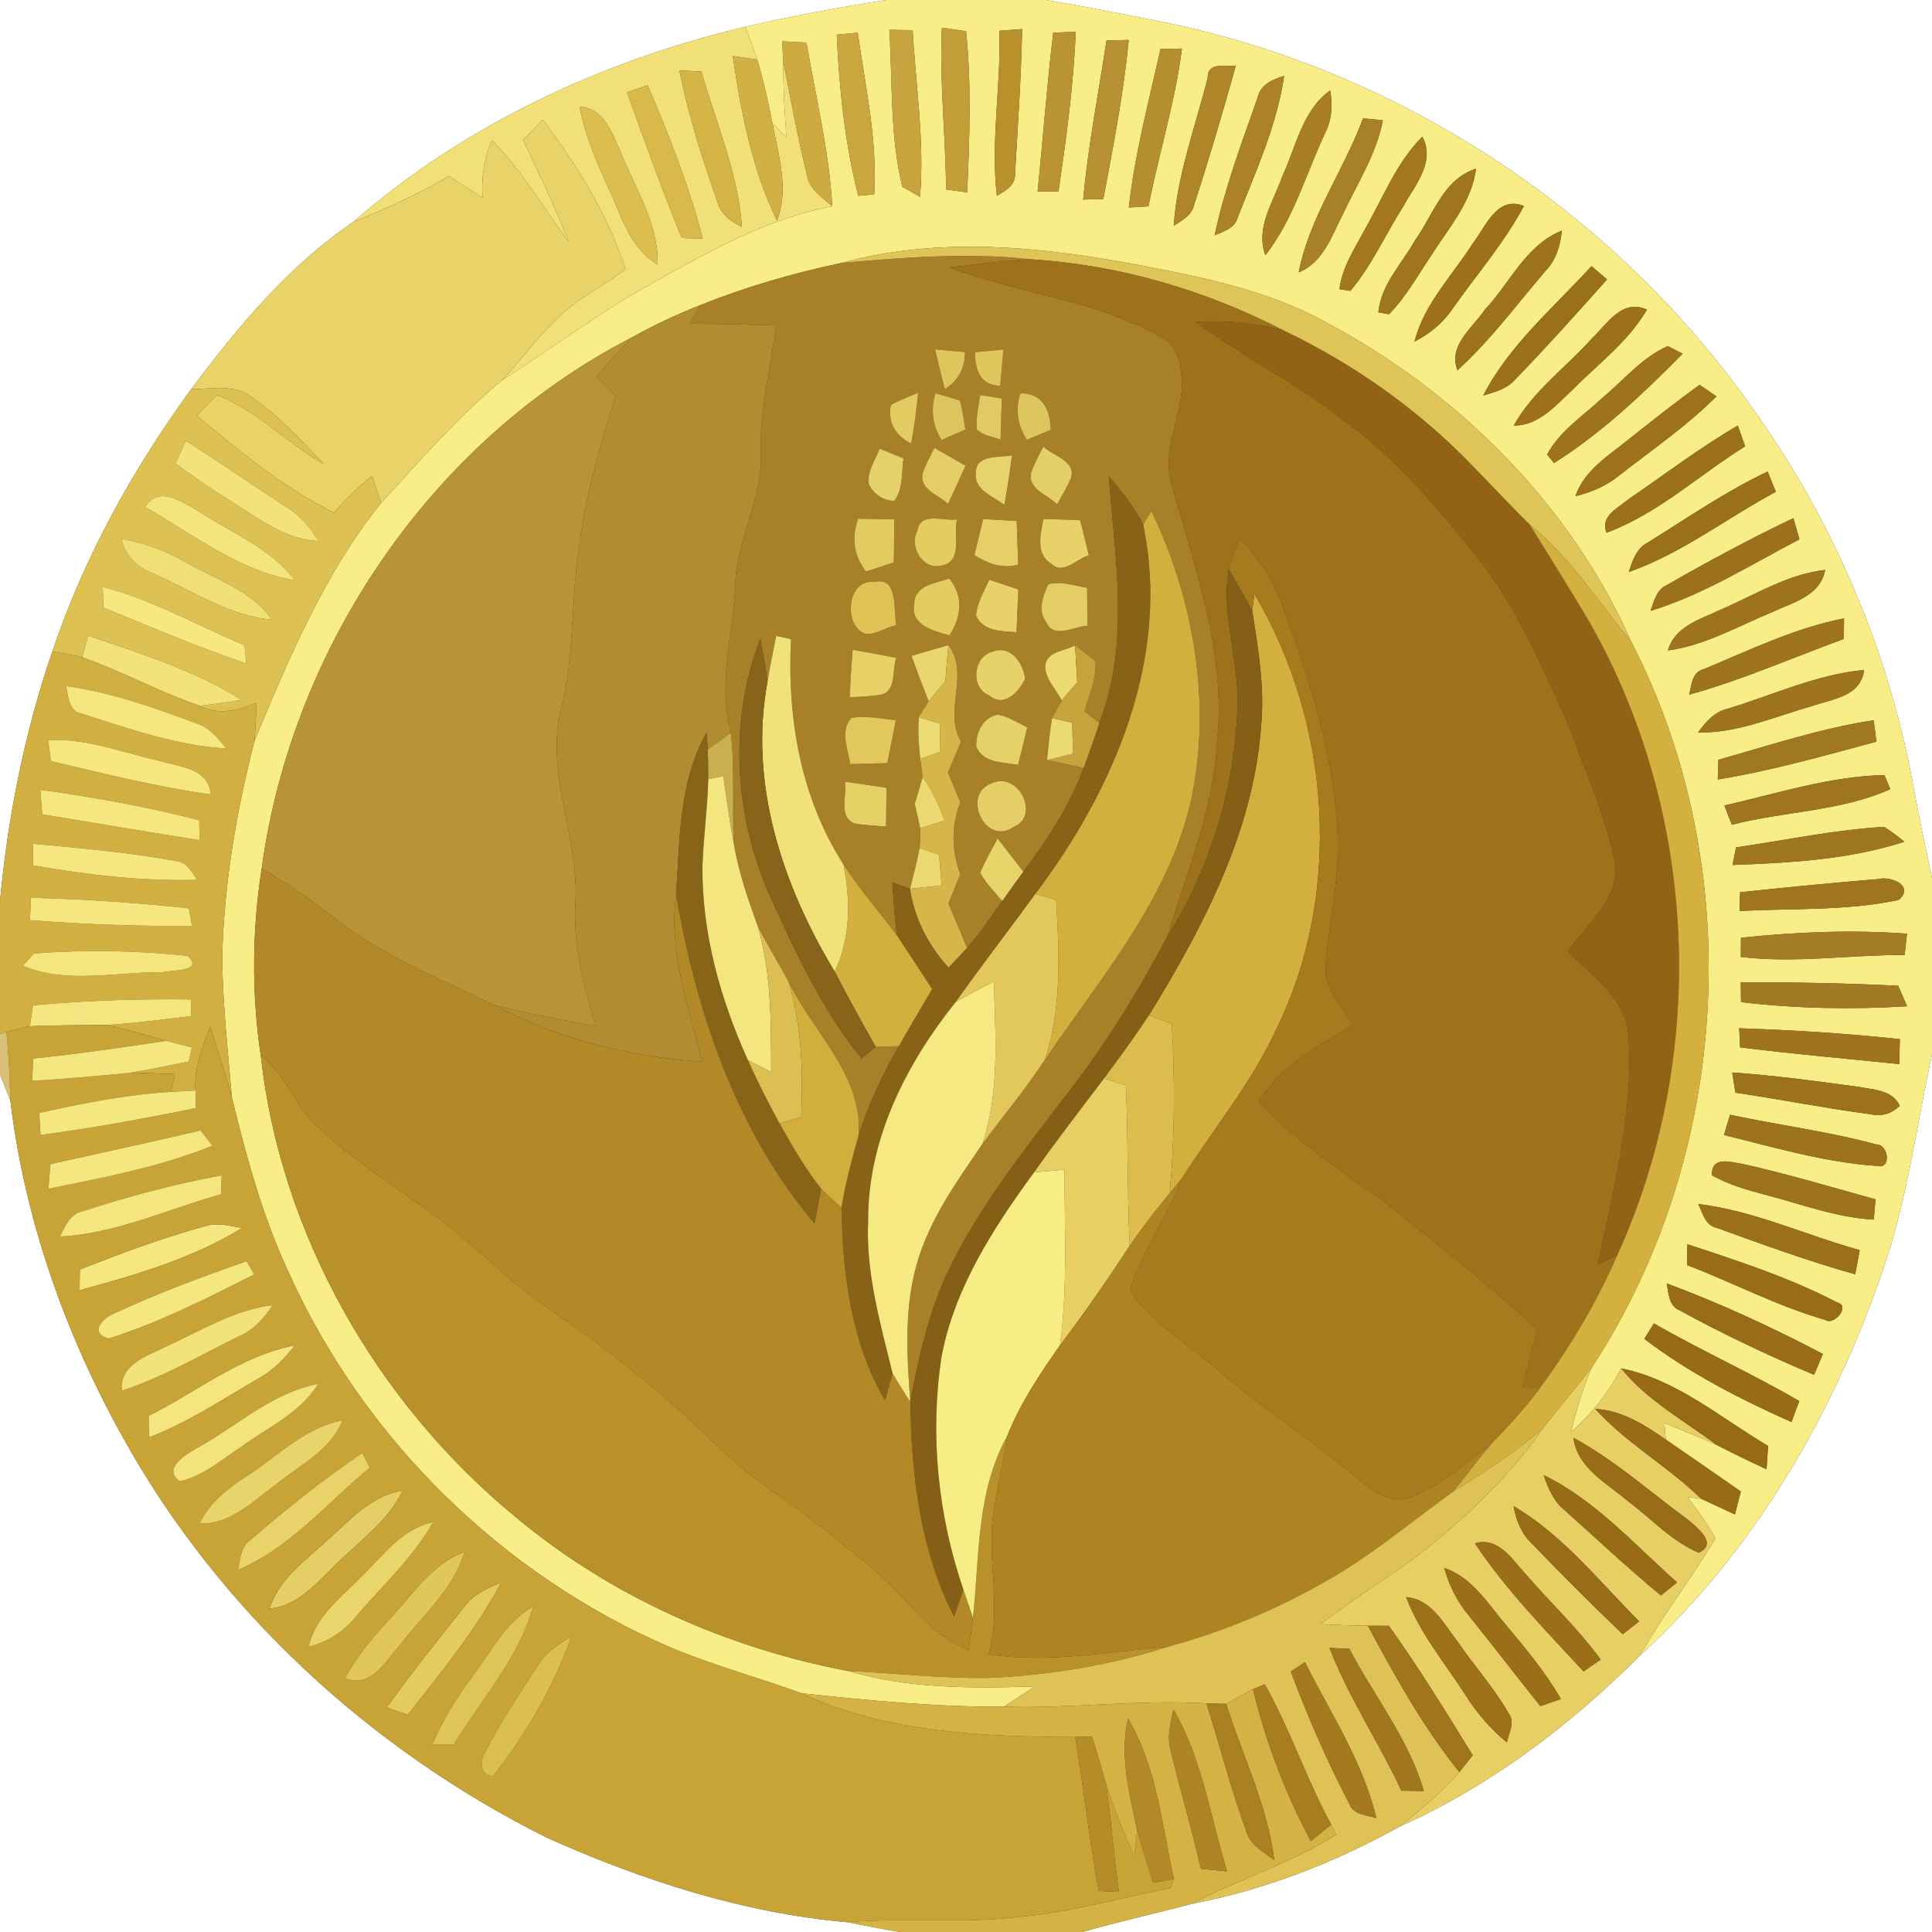 <?xml version="1.0" encoding="UTF-8" ?>
<!DOCTYPE svg PUBLIC "-//W3C//DTD SVG 1.1//EN" "http://www.w3.org/Graphics/SVG/1.1/DTD/svg11.dtd">
<svg width="250pt" height="250pt" viewBox="0 0 250 250" version="1.1" xmlns="http://www.w3.org/2000/svg">
<rect x="0" y="0" width="250" height="250" fill="#333333" stroke="none"/>
<g id="#ffffffff">
<path fill="#ffffff" opacity="1.00" d=" M 0.00 0.00 L 114.65 0.00 C 108.55 0.96 102.47 2.08 96.44 3.46 C 77.94 7.86 60.07 16.15 45.70 28.73 C 37.29 34.42 30.76 42.33 24.72 50.38 C 17.16 60.75 10.87 72.11 6.77 84.30 C 3.19 94.74 1.03 105.62 0.00 116.61 L 0.00 0.00 Z" />
<path fill="#ffffff" opacity="1.00" d=" M 135.37 0.00 L 250.00 0.00 L 250.00 113.63 C 249.16 109.57 248.26 105.52 247.53 101.43 C 244.25 83.60 236.82 66.56 226.13 51.92 C 208.12 26.81 180.41 8.81 150.08 2.77 C 145.19 1.80 140.29 0.82 135.37 0.00 Z" />
<path fill="#ffffff" opacity="1.00" d=" M 243.56 164.60 C 246.77 155.47 247.97 145.83 250.00 136.41 L 250.00 250.00 L 140.04 250.00 C 144.71 248.67 149.46 247.61 154.16 246.37 C 163.62 244.57 172.68 241.04 181.08 236.37 C 192.80 231.15 203.19 223.25 212.22 214.22 C 226.87 200.87 237.14 183.23 243.56 164.60 Z" />
<path fill="#ffffff" opacity="1.00" d=" M -0.00 139.06 C 0.45 140.16 0.90 141.27 1.34 142.38 C 3.18 157.72 8.41 172.58 15.93 186.05 C 28.35 208.43 48.02 226.48 70.88 237.85 C 83.16 243.33 96.19 247.56 109.65 248.73 C 111.93 249.15 114.20 249.66 116.50 250.00 L 0.00 250.00 L 0.00 139.06 Z" />
</g>
<g id="#f9ed88ff">
<path fill="#f9ed88" opacity="1.00" d=" M 114.65 0.00 L 135.37 0.00 C 140.29 0.82 145.19 1.80 150.08 2.77 C 180.41 8.81 208.12 26.81 226.13 51.92 C 236.82 66.56 244.25 83.60 247.53 101.43 C 248.26 105.52 249.16 109.57 250.00 113.63 L 250.00 136.41 C 247.97 145.83 246.77 155.47 243.56 164.60 C 237.14 183.23 226.87 200.87 212.22 214.22 C 215.18 208.97 218.93 204.22 221.98 199.04 C 220.96 197.15 219.61 195.47 218.38 193.72 C 218.81 193.77 219.68 193.88 220.11 193.93 C 221.57 194.61 223.03 195.29 224.50 195.97 C 224.69 195.22 225.07 193.74 225.26 193.00 C 222.03 190.75 218.80 188.50 215.55 186.28 C 215.51 185.75 215.42 184.68 215.38 184.15 C 217.63 185.08 219.90 185.97 222.12 186.97 C 224.25 188.07 226.41 189.11 228.59 190.12 C 228.64 189.37 228.74 187.85 228.79 187.10 C 222.63 183.48 216.96 178.50 209.78 177.07 C 208.13 180.19 205.96 183.01 203.28 185.31 C 203.99 182.46 204.81 179.62 205.99 176.93 C 224.00 149.48 226.18 112.28 211.10 83.07 C 203.19 65.18 188.53 50.67 171.35 41.57 C 164.00 37.58 155.73 35.89 147.59 34.33 C 134.91 31.93 121.60 30.54 108.97 34.01 C 102.70 35.33 96.52 37.11 90.57 39.50 C 87.56 40.71 84.60 42.06 81.78 43.66 C 55.89 56.96 37.77 83.67 33.86 112.39 C 32.62 120.40 32.54 128.55 33.74 136.57 C 36.30 159.77 48.76 181.53 66.72 196.30 C 79.01 206.57 94.08 213.26 109.78 216.23 C 117.62 218.53 125.83 218.49 133.92 218.22 C 132.58 219.09 131.23 219.97 129.89 220.85 C 121.13 220.89 112.42 220.04 103.73 219.11 C 98.09 217.06 92.27 215.50 86.74 213.17 C 65.04 203.86 47.06 186.20 37.36 164.67 C 33.99 157.46 31.89 149.74 30.01 142.03 C 29.49 136.03 28.83 130.02 28.75 124.00 C 28.97 114.50 30.56 105.07 32.93 95.88 C 37.40 85.15 41.97 74.23 49.31 65.09 C 54.37 59.60 59.24 53.88 65.05 49.16 C 71.15 45.27 76.95 40.89 83.24 37.30 C 91.01 32.97 98.84 28.36 107.70 26.69 C 107.28 19.53 105.56 12.55 104.36 5.51 C 103.32 5.46 102.27 5.40 101.23 5.35 C 101.26 5.98 101.30 7.23 101.33 7.86 C 101.37 11.20 101.49 14.53 101.79 17.85 C 101.18 17.21 100.57 16.57 99.96 15.93 C 99.40 13.17 98.81 10.41 97.99 7.71 C 97.52 6.28 96.98 4.87 96.44 3.46 C 102.47 2.08 108.55 0.96 114.65 0.00 M 108.27 4.49 C 108.61 11.49 109.31 18.54 111.06 25.34 C 111.58 25.29 112.61 25.19 113.12 25.14 C 113.55 18.12 111.97 11.16 110.99 4.23 C 110.31 4.30 108.95 4.43 108.27 4.49 M 115.08 3.86 C 115.50 10.63 115.14 17.54 116.76 24.16 C 117.33 24.49 118.48 25.15 119.05 25.48 C 119.65 18.27 118.50 11.09 118.10 3.90 C 117.34 3.89 115.83 3.87 115.08 3.86 M 121.88 3.58 C 121.55 10.57 122.37 17.54 122.42 24.52 C 123.10 24.61 124.48 24.79 125.16 24.89 C 125.45 17.95 125.73 10.96 125.01 4.04 C 124.23 3.93 122.66 3.70 121.88 3.58 M 129.32 3.98 C 129.53 11.10 128.18 18.21 128.99 25.32 C 130.14 24.71 131.47 23.91 131.35 22.40 C 131.71 16.19 132.14 9.98 132.26 3.76 C 131.52 3.81 130.05 3.92 129.32 3.98 M 136.29 4.23 C 135.46 11.07 134.97 17.93 134.26 24.78 C 134.94 24.78 136.29 24.78 136.97 24.78 C 137.97 17.92 138.91 11.04 139.21 4.11 C 138.48 4.14 137.02 4.20 136.29 4.23 M 143.18 5.24 C 142.14 12.10 140.79 18.92 140.16 25.83 C 140.81 25.81 142.12 25.77 142.77 25.75 C 144.06 18.93 145.39 12.10 146.06 5.17 C 145.34 5.19 143.90 5.23 143.18 5.24 M 150.17 6.33 C 148.65 13.14 146.84 19.90 146.07 26.85 C 146.70 26.81 147.98 26.74 148.61 26.70 C 149.95 19.88 152.07 13.20 152.94 6.29 C 152.24 6.30 150.86 6.32 150.17 6.33 M 156.27 10.08 C 154.68 16.42 152.31 22.65 151.88 29.23 C 152.91 28.53 154.20 27.90 154.50 26.56 C 156.45 20.58 158.23 14.54 159.92 8.48 C 158.53 8.69 156.27 7.94 156.27 10.08 M 162.72 12.68 C 160.66 18.52 158.47 24.37 157.17 30.45 C 158.34 29.95 159.80 29.54 160.16 28.13 C 162.51 22.16 165.23 16.21 166.17 9.81 C 164.65 10.30 163.08 10.94 162.72 12.68 M 165.91 22.86 C 164.78 26.13 162.42 29.45 163.74 33.03 C 167.38 28.38 168.95 22.60 171.42 17.33 C 172.35 15.58 172.45 13.61 172.13 11.69 C 168.47 14.32 167.72 19.02 165.91 22.86 M 176.38 15.31 C 173.88 22.07 169.44 28.09 168.05 35.24 C 171.25 33.96 172.31 30.53 173.76 27.73 C 175.63 23.74 178.11 19.96 178.94 15.56 C 178.30 15.50 177.02 15.37 176.38 15.31 M 176.64 29.64 C 175.33 32.13 173.66 34.56 173.33 37.42 C 173.68 37.47 174.38 37.58 174.73 37.64 C 177.54 34.33 179.29 30.29 181.62 26.65 C 183.12 23.91 185.78 20.95 184.05 17.68 C 180.69 21.06 178.97 25.58 176.64 29.64 M 183.08 31.13 C 181.40 34.15 178.68 36.84 178.36 40.42 C 178.70 40.48 179.40 40.60 179.74 40.66 C 181.91 38.45 183.41 35.71 185.13 33.16 C 187.40 29.56 190.42 26.21 191.00 21.83 C 186.74 23.17 185.46 27.85 183.08 31.13 M 190.56 31.52 C 187.94 35.67 184.26 39.31 183.04 44.20 C 184.99 43.21 186.71 41.80 187.94 39.98 C 191.06 35.56 194.63 31.43 197.20 26.65 C 193.66 25.27 192.30 29.32 190.56 31.52 M 192.11 40.11 C 190.54 42.45 187.33 44.72 188.60 47.91 C 192.86 44.04 196.29 39.37 200.02 35.02 C 201.37 33.62 201.91 31.74 202.10 29.85 C 197.44 31.69 195.38 36.66 192.11 40.11 M 191.93 51.19 C 193.42 50.73 195.02 50.32 196.09 49.08 C 200.15 44.88 204.06 40.53 207.95 36.16 C 207.45 35.73 206.45 34.87 205.94 34.44 C 201.06 39.80 195.27 44.65 191.93 51.19 M 205.90 43.90 C 202.55 47.62 198.34 50.63 195.88 55.07 C 199.14 55.08 201.29 52.47 203.47 50.44 C 206.79 47.09 210.70 44.21 213.11 40.07 C 209.83 38.58 207.94 41.99 205.90 43.90 M 207.41 51.43 C 204.92 53.79 201.85 55.72 200.20 58.81 C 200.42 59.09 200.87 59.64 201.09 59.92 C 207.24 56.04 212.63 50.94 217.73 45.77 C 217.25 45.52 216.29 45.03 215.81 44.79 C 212.49 46.24 210.15 49.16 207.41 51.43 M 210.82 56.80 C 208.19 58.94 205.02 60.81 203.86 64.21 C 205.92 63.69 207.90 62.87 209.54 61.51 C 213.79 58.19 218.28 55.13 222.10 51.29 C 221.56 50.92 220.47 50.18 219.93 49.80 C 216.82 52.04 213.82 54.42 210.82 56.80 M 210.65 64.66 C 209.31 65.79 207.05 66.79 207.88 68.93 C 214.53 66.49 219.86 61.46 225.82 57.75 C 225.51 56.85 225.19 55.96 224.87 55.07 C 219.92 57.95 215.36 61.43 210.65 64.66 M 213.20 70.22 C 211.73 70.97 211.25 72.57 210.76 74.02 C 217.62 71.61 223.43 67.05 229.79 63.64 C 229.44 62.77 229.08 61.90 228.73 61.02 C 223.28 63.60 218.31 67.05 213.20 70.22 M 215.71 75.70 C 214.34 76.28 214.05 77.81 213.57 79.05 C 220.42 76.97 226.53 73.07 232.85 69.79 C 232.59 68.87 232.33 67.96 232.06 67.05 C 226.50 69.71 221.05 72.62 215.71 75.70 M 222.74 78.85 C 220.12 80.12 216.73 80.98 215.84 84.17 C 220.64 83.51 224.86 81.04 229.27 79.23 C 231.95 77.96 235.54 77.15 236.17 73.75 C 231.31 74.30 227.14 76.96 222.74 78.85 M 220.49 86.58 C 218.94 86.96 218.89 88.62 218.58 89.89 C 225.42 87.99 231.93 85.11 238.59 82.68 C 238.60 82.02 238.61 80.68 238.62 80.02 C 232.28 81.25 226.42 84.12 220.49 86.58 M 223.59 91.70 C 221.86 92.08 220.72 93.42 219.73 94.78 C 224.84 94.89 229.56 92.76 234.38 91.39 C 237.05 90.44 240.79 90.18 241.21 86.69 C 235.07 87.27 229.43 89.93 223.59 91.70 M 222.36 98.31 C 222.34 98.95 222.30 100.23 222.28 100.87 C 229.23 99.72 236.01 97.80 242.81 95.97 C 242.72 95.28 242.54 93.89 242.45 93.20 C 235.60 94.24 229.01 96.45 222.36 98.31 M 223.14 104.23 C 223.45 105.07 223.77 105.90 224.10 106.72 C 230.87 104.97 238.17 105.00 244.60 102.12 C 244.41 101.67 244.03 100.76 243.84 100.30 C 236.79 100.44 229.98 102.68 223.14 104.23 M 224.64 109.65 C 224.52 110.22 224.30 111.36 224.19 111.93 C 231.66 111.65 239.27 111.24 246.43 108.92 C 245.59 108.23 244.72 107.59 243.81 106.99 C 237.37 107.38 231.02 108.73 224.64 109.65 M 225.16 115.46 C 225.15 116.06 225.13 117.27 225.11 117.88 C 231.97 117.52 238.94 117.89 245.69 116.45 C 247.80 114.64 244.72 113.33 243.04 113.75 C 237.08 114.25 231.11 114.82 225.16 115.46 M 225.28 121.34 C 225.28 121.96 225.27 123.21 225.26 123.83 C 232.32 124.67 239.39 123.55 246.46 123.57 C 246.54 122.88 246.69 121.50 246.77 120.82 C 239.61 120.29 232.41 120.60 225.28 121.34 M 225.25 127.12 C 225.26 127.76 225.28 129.04 225.29 129.68 C 232.42 130.51 239.62 130.65 246.78 130.21 C 246.49 129.54 245.92 128.22 245.63 127.56 C 238.85 127.22 232.04 127.09 225.25 127.12 M 225.05 133.06 C 225.08 133.68 225.14 134.92 225.17 135.53 C 232.02 136.38 238.89 137.00 245.76 137.69 C 245.78 136.61 245.81 135.54 245.84 134.46 C 238.93 133.73 232.00 133.28 225.05 133.06 M 224.15 138.78 C 224.25 139.43 224.46 140.74 224.56 141.39 C 230.38 142.25 236.15 143.40 241.98 144.17 C 243.45 144.51 244.73 144.15 245.83 143.09 C 244.84 141.00 242.40 141.01 240.44 140.63 C 235.03 139.89 229.61 139.16 224.15 138.78 M 223.87 144.25 C 223.60 145.12 223.34 145.99 223.09 146.87 C 229.61 148.48 236.16 150.41 242.88 150.87 C 244.81 151.33 244.33 148.13 242.91 148.12 C 236.66 146.42 230.20 145.60 223.87 144.25 M 221.51 152.07 C 223.64 153.29 226.02 153.96 228.38 154.59 C 233.04 155.80 237.61 157.55 242.46 157.82 C 242.52 157.16 242.64 155.84 242.69 155.19 C 237.00 153.63 231.35 151.92 225.59 150.63 C 223.93 150.39 221.49 149.50 221.51 152.07 M 219.75 155.80 C 220.35 156.97 220.63 158.57 222.14 158.88 C 228.06 161.02 233.99 163.19 240.06 164.89 C 240.25 163.84 240.45 162.80 240.65 161.76 C 233.66 159.85 226.99 156.66 219.75 155.80 M 218.35 161.01 C 218.34 161.68 218.31 163.03 218.30 163.70 C 224.29 165.99 230.01 169.02 236.18 170.79 C 237.27 171.62 239.58 168.94 237.69 168.52 C 231.56 165.33 224.91 163.16 218.35 161.01 M 215.68 166.08 C 215.92 167.37 215.93 169.01 217.39 169.58 C 223.01 172.66 228.83 175.41 234.74 177.90 C 235.12 177.00 235.51 176.10 235.88 175.20 C 229.34 171.77 222.61 168.65 215.68 166.08 M 214.02 171.25 C 213.70 171.75 213.08 172.75 212.77 173.25 C 218.58 177.67 225.16 181.05 231.82 184.01 C 232.15 183.11 232.48 182.20 232.83 181.30 C 226.68 177.72 220.18 174.80 214.02 171.25 Z" />
</g>
<g id="#f1df77ff">
<path fill="#f1df77" opacity="1.00" d=" M 45.70 28.73 C 60.07 16.15 77.94 7.86 96.44 3.46 C 96.98 4.87 97.52 6.28 97.99 7.71 C 96.93 7.56 95.88 7.40 94.82 7.25 C 95.89 14.54 97.32 21.88 100.54 28.57 C 102.14 24.43 100.72 20.07 99.96 15.93 C 100.57 16.57 101.18 17.21 101.79 17.85 C 101.49 14.53 101.37 11.20 101.33 7.86 C 102.34 12.83 103.22 17.83 104.45 22.74 C 104.76 24.56 106.43 25.55 107.70 26.69 C 98.84 28.36 91.01 32.97 83.24 37.30 C 76.95 40.89 71.15 45.27 65.05 49.16 C 67.92 45.99 70.42 42.45 73.77 39.75 C 76.03 37.90 78.68 36.63 80.96 34.83 C 78.66 27.79 74.68 21.37 70.23 15.49 C 69.38 16.36 68.53 17.24 67.69 18.11 C 69.77 22.47 71.83 26.85 73.63 31.33 C 70.31 26.93 67.59 22.07 63.65 18.16 C 62.61 20.51 62.28 23.06 62.44 25.61 C 61.00 24.65 59.55 23.72 58.10 22.79 C 54.13 25.10 49.96 27.01 45.70 28.73 M 87.92 9.12 C 89.06 14.94 90.90 20.59 92.86 26.17 C 93.26 27.75 94.64 28.68 96.01 29.38 C 95.51 22.39 92.66 15.91 90.76 9.25 C 90.05 9.21 88.63 9.15 87.92 9.12 M 81.13 11.96 C 83.43 18.26 85.68 24.59 88.22 30.80 C 88.90 30.82 90.26 30.85 90.94 30.87 C 89.15 24.06 86.58 17.49 83.80 11.03 C 82.91 11.34 82.02 11.65 81.13 11.96 M 74.98 13.79 C 75.72 17.46 77.16 20.93 78.73 24.32 C 80.41 27.87 81.46 32.11 85.10 34.23 C 85.22 28.93 82.22 24.42 80.31 19.69 C 79.20 17.21 78.18 14.04 74.98 13.79 Z" />
</g>
<g id="#caa73eff">
<path fill="#caa73e" opacity="1.00" d=" M 108.27 4.49 C 108.95 4.43 110.31 4.30 110.99 4.23 C 111.97 11.16 113.55 18.12 113.12 25.14 C 112.61 25.19 111.58 25.29 111.06 25.34 C 109.31 18.54 108.61 11.49 108.27 4.49 Z" />
</g>
<g id="#c7a43dff">
<path fill="#c7a43d" opacity="1.00" d=" M 115.08 3.86 C 115.83 3.87 117.34 3.89 118.10 3.90 C 118.50 11.09 119.65 18.27 119.05 25.48 C 118.48 25.15 117.33 24.49 116.76 24.16 C 115.14 17.54 115.50 10.63 115.08 3.86 Z" />
</g>
<g id="#c29e39ff">
<path fill="#c29e39" opacity="1.00" d=" M 121.88 3.58 C 122.66 3.70 124.23 3.93 125.01 4.04 C 125.73 10.96 125.45 17.95 125.16 24.89 C 124.48 24.79 123.10 24.61 122.42 24.52 C 122.37 17.54 121.55 10.57 121.88 3.58 Z" />
</g>
<g id="#b8912dff">
<path fill="#b8912d" opacity="1.00" d=" M 129.32 3.98 C 130.05 3.92 131.52 3.81 132.26 3.76 C 132.14 9.98 131.71 16.19 131.35 22.40 C 131.47 23.91 130.14 24.71 128.99 25.32 C 128.18 18.21 129.53 11.10 129.32 3.98 Z" />
</g>
<g id="#ba9432ff">
<path fill="#ba9432" opacity="1.00" d=" M 136.29 4.23 C 137.02 4.20 138.48 4.14 139.21 4.11 C 138.91 11.04 137.97 17.92 136.97 24.78 C 136.29 24.78 134.94 24.78 134.26 24.78 C 134.97 17.93 135.46 11.07 136.29 4.23 Z" />
</g>
<g id="#cdab40ff">
<path fill="#cdab40" opacity="1.00" d=" M 101.23 5.35 C 102.27 5.40 103.32 5.46 104.36 5.51 C 105.56 12.55 107.28 19.53 107.70 26.69 C 106.43 25.55 104.76 24.56 104.45 22.74 C 103.22 17.83 102.34 12.83 101.33 7.86 C 101.30 7.23 101.26 5.98 101.23 5.35 Z" />
</g>
<g id="#b79131ff">
<path fill="#b79131" opacity="1.00" d=" M 143.18 5.24 C 143.90 5.23 145.34 5.19 146.06 5.17 C 145.39 12.10 144.06 18.93 142.77 25.75 C 142.12 25.77 140.81 25.81 140.16 25.83 C 140.79 18.92 142.14 12.10 143.18 5.24 Z" />
</g>
<g id="#b58e2eff">
<path fill="#b58e2e" opacity="1.00" d=" M 150.17 6.33 C 150.86 6.32 152.24 6.30 152.94 6.29 C 152.07 13.20 149.95 19.88 148.61 26.70 C 147.98 26.74 146.70 26.81 146.07 26.85 C 146.84 19.90 148.65 13.14 150.17 6.33 Z" />
</g>
<g id="#d2b144ff">
<path fill="#d2b144" opacity="1.00" d=" M 94.82 7.25 C 95.88 7.40 96.93 7.56 97.99 7.71 C 98.81 10.41 99.40 13.17 99.96 15.93 C 100.72 20.07 102.14 24.43 100.54 28.57 C 97.32 21.88 95.89 14.54 94.82 7.25 Z" />
</g>
<g id="#ae8628ff">
<path fill="#ae8628" opacity="1.00" d=" M 156.27 10.08 C 156.27 7.94 158.53 8.69 159.92 8.48 C 158.23 14.54 156.45 20.58 154.50 26.56 C 154.20 27.90 152.91 28.53 151.88 29.23 C 152.31 22.65 154.68 16.42 156.27 10.08 Z" />
</g>
<g id="#d5b446ff">
<path fill="#d5b446" opacity="1.00" d=" M 87.92 9.12 C 88.63 9.15 90.05 9.21 90.76 9.25 C 92.66 15.91 95.51 22.39 96.01 29.38 C 94.64 28.68 93.26 27.75 92.86 26.17 C 90.90 20.59 89.06 14.94 87.92 9.12 Z" />
</g>
<g id="#ab8226ff">
<path fill="#ab8226" opacity="1.00" d=" M 162.72 12.68 C 163.08 10.94 164.65 10.30 166.17 9.81 C 165.23 16.21 162.51 22.16 160.16 28.13 C 159.80 29.54 158.34 29.95 157.17 30.45 C 158.47 24.37 160.66 18.52 162.72 12.68 Z" />
</g>
<g id="#d9b949ff">
<path fill="#d9b949" opacity="1.00" d=" M 81.13 11.96 C 82.02 11.65 82.91 11.34 83.80 11.03 C 86.58 17.49 89.15 24.06 90.94 30.87 C 90.26 30.85 88.90 30.82 88.22 30.80 C 85.68 24.59 83.43 18.26 81.13 11.96 Z" />
</g>
<g id="#a87f23ff">
<path fill="#a87f23" opacity="1.00" d=" M 165.91 22.86 C 167.72 19.02 168.47 14.32 172.13 11.69 C 172.45 13.61 172.35 15.58 171.42 17.33 C 168.95 22.60 167.38 28.38 163.74 33.03 C 162.42 29.45 164.78 26.13 165.91 22.86 Z" />
</g>
<g id="#dcbe4fff">
<path fill="#dcbe4f" opacity="1.00" d=" M 74.98 13.79 C 78.18 14.04 79.20 17.21 80.31 19.69 C 82.22 24.42 85.22 28.93 85.10 34.23 C 81.46 32.11 80.41 27.87 78.73 24.32 C 77.16 20.93 75.72 17.46 74.98 13.79 Z" />
</g>
<g id="#a88027ff">
<path fill="#a88027" opacity="1.00" d=" M 176.38 15.31 C 177.02 15.37 178.30 15.50 178.94 15.56 C 178.11 19.96 175.63 23.74 173.76 27.73 C 172.31 30.53 171.25 33.96 168.05 35.24 C 169.44 28.09 173.88 22.07 176.38 15.31 Z" />
<path fill="#a88027" opacity="1.00" d=" M 108.97 34.01 C 117.05 33.32 125.19 32.62 133.29 33.55 C 129.79 33.75 126.32 34.18 122.85 34.61 C 131.88 38.03 141.88 38.82 150.36 43.69 C 152.29 44.62 152.76 46.90 152.90 48.84 C 153.30 53.51 150.21 57.93 151.58 62.59 C 154.65 73.59 158.79 84.79 157.45 96.41 C 156.94 105.00 153.54 112.97 151.09 121.11 C 147.26 128.37 142.93 135.38 137.86 141.85 C 132.33 149.08 126.61 156.31 122.66 164.56 C 120.16 169.88 118.87 175.67 117.79 181.42 C 117.35 175.47 116.97 169.35 118.64 163.55 C 120.26 157.79 123.82 152.88 127.14 148.00 C 129.83 144.38 132.73 140.91 135.21 137.13 C 142.46 126.46 151.35 116.22 154.18 103.30 C 156.77 90.76 154.47 77.60 149.00 66.13 C 148.73 66.56 148.19 67.43 147.92 67.87 C 146.75 65.59 145.16 63.58 143.48 61.66 C 144.28 72.26 146.25 83.30 142.26 93.54 C 141.78 93.16 140.81 92.42 140.33 92.04 C 140.94 89.93 141.94 87.81 141.75 85.56 C 140.91 84.83 140.03 84.15 139.11 83.53 C 137.75 84.25 135.41 84.26 135.24 86.20 C 135.26 87.90 136.67 89.22 137.41 90.66 C 136.96 91.40 136.51 92.15 136.13 92.93 C 135.83 94.73 135.66 96.54 135.48 98.35 C 137.06 98.69 138.64 99.03 140.22 99.37 C 138.43 104.27 135.55 108.65 132.42 112.79 C 131.30 111.36 130.19 109.93 129.09 108.49 C 128.30 109.96 127.47 111.41 126.83 112.95 C 127.59 114.30 128.69 115.42 129.68 116.60 C 128.24 118.68 126.80 120.76 125.13 122.66 C 124.35 120.72 123.53 118.82 122.73 116.89 C 123.25 115.64 123.76 114.38 124.27 113.12 C 123.11 110.10 123.07 106.85 124.27 103.83 C 123.74 102.54 123.20 101.25 122.66 99.97 C 123.23 98.65 123.79 97.32 124.35 95.99 C 122.02 91.95 125.56 87.24 122.72 83.48 C 121.13 83.94 119.54 84.40 117.95 84.86 C 118.65 86.84 119.41 88.81 120.17 90.77 C 119.71 91.43 119.29 92.11 118.89 92.80 C 118.76 94.60 118.88 96.42 119.08 98.21 C 119.19 98.99 119.31 99.77 119.38 100.55 C 119.06 101.72 118.72 102.88 118.36 104.04 C 118.62 105.08 118.86 106.12 119.06 107.17 C 119.08 108.02 119.08 108.87 119.00 109.71 C 118.65 111.49 118.21 113.24 117.76 115.00 C 116.99 114.72 116.22 114.45 115.46 114.18 C 115.62 116.45 115.77 118.73 116.04 121.00 C 113.75 117.94 111.23 115.06 109.15 111.86 C 103.59 103.22 101.83 92.84 102.36 82.71 C 101.88 82.60 100.92 82.40 100.44 82.29 C 100.05 84.26 99.63 86.22 99.32 88.20 C 99.07 86.34 98.73 84.50 98.40 82.65 C 94.19 93.41 95.02 105.82 99.78 116.26 C 103.06 123.48 106.45 130.78 111.49 136.97 C 111.95 136.59 112.86 135.83 113.31 135.45 C 114.31 135.42 115.31 135.39 116.31 135.37 C 114.22 139.05 112.37 142.89 111.10 146.94 C 111.70 139.10 105.15 133.56 102.02 126.98 C 100.73 124.59 99.31 122.29 98.07 119.88 C 96.79 116.38 95.57 112.84 94.95 109.16 C 94.73 104.38 95.10 99.58 94.57 94.82 C 92.76 88.23 95.03 81.65 95.17 75.03 C 95.49 69.39 98.74 64.32 98.46 58.58 C 98.24 53.01 99.75 47.61 100.41 42.12 C 96.70 41.98 92.99 41.91 89.28 41.89 C 89.71 41.09 90.14 40.30 90.57 39.50 C 96.52 37.11 102.70 35.33 108.97 34.01 M 120.99 45.21 C 121.40 46.92 121.81 48.64 122.25 50.35 C 124.01 49.29 124.87 47.59 124.87 45.56 C 123.57 45.44 122.28 45.32 120.99 45.21 M 126.15 45.58 C 126.20 47.83 126.81 49.88 129.43 49.91 C 129.56 48.35 129.70 46.78 129.84 45.22 C 128.61 45.34 127.38 45.46 126.15 45.58 M 115.27 52.41 C 114.82 54.64 115.91 56.43 117.91 57.39 C 118.31 55.22 118.59 53.03 118.80 50.84 C 117.60 51.32 116.39 51.78 115.27 52.41 M 121.04 50.90 C 120.42 52.99 120.64 55.10 121.84 56.94 C 122.86 56.49 123.89 56.04 124.92 55.58 C 124.73 54.33 124.54 53.08 124.23 51.85 C 123.18 51.49 122.11 51.17 121.04 50.90 M 126.83 51.12 C 126.60 52.58 126.29 54.05 126.39 55.54 C 127.19 56.38 128.44 56.48 129.47 56.91 C 129.52 55.13 129.58 53.34 129.63 51.56 C 128.93 51.45 127.53 51.23 126.83 51.12 M 132.05 50.89 C 131.33 52.98 131.69 55.07 132.88 56.91 C 133.91 56.48 134.94 56.05 135.97 55.62 C 135.90 53.08 134.95 50.86 132.05 50.89 M 113.82 58.06 C 113.27 59.53 112.20 60.96 112.41 62.60 C 112.98 63.93 114.28 64.78 115.72 64.82 C 116.90 63.23 116.65 61.16 116.90 59.31 C 115.87 58.89 114.85 58.48 113.82 58.06 M 120.92 57.95 C 120.39 59.01 119.80 60.05 119.42 61.18 C 118.83 63.29 121.46 64.05 122.68 65.20 C 123.45 63.56 124.19 61.92 124.94 60.27 C 123.60 59.49 122.26 58.72 120.92 57.95 M 135.01 57.78 C 134.44 58.90 133.83 60.00 133.42 61.19 C 132.96 63.31 135.60 64.04 136.79 65.26 C 137.42 64.13 138.11 63.02 138.60 61.81 C 139.22 59.59 136.24 59.02 135.01 57.78 M 126.29 61.13 C 125.96 63.42 128.52 64.21 129.96 65.33 C 130.36 63.20 130.68 61.06 130.95 58.92 C 129.38 59.24 126.22 58.78 126.29 61.13 M 111.03 67.12 C 110.19 69.53 110.45 71.94 112.06 73.95 C 113.26 73.56 114.46 73.16 115.66 72.77 C 115.69 70.91 115.71 69.05 115.73 67.20 C 114.16 67.17 112.60 67.15 111.03 67.12 M 118.70 68.66 C 117.61 70.72 119.39 73.83 121.88 73.17 C 124.64 72.62 123.35 69.20 123.83 67.21 C 122.11 67.49 119.11 66.15 118.70 68.66 M 127.21 67.17 C 126.83 68.72 126.46 70.28 126.09 71.83 C 127.80 72.93 129.71 73.64 131.75 73.06 C 131.68 71.18 131.62 69.30 131.56 67.42 C 130.10 67.34 128.66 67.25 127.21 67.17 M 135.01 67.15 C 134.68 69.13 133.93 71.66 136.05 72.95 C 137.56 74.45 139.34 72.29 140.90 71.84 C 140.53 70.33 140.15 68.82 139.77 67.31 C 138.18 67.26 136.59 67.20 135.01 67.15 M 110.88 81.21 C 112.21 83.08 114.30 81.17 115.98 80.92 C 115.59 79.01 116.29 74.53 113.14 75.31 C 110.05 74.92 109.33 79.40 110.88 81.21 M 118.30 78.13 C 117.74 80.92 120.85 81.66 122.87 82.21 C 124.40 79.81 124.74 77.17 122.83 74.86 C 121.08 75.48 118.34 75.71 118.30 78.13 M 128.01 75.02 C 127.35 76.53 126.42 78.00 126.30 79.69 C 127.27 81.73 129.61 81.66 131.53 81.81 C 131.62 79.96 131.69 78.12 131.77 76.27 C 130.52 75.85 129.26 75.43 128.01 75.02 M 135.67 75.59 C 134.92 77.09 134.24 79.04 135.40 80.55 C 136.41 82.74 138.95 81.02 140.72 80.98 C 140.70 79.34 140.68 77.70 140.68 76.06 C 139.03 75.80 137.35 75.17 135.67 75.59 M 110.33 84.09 C 110.17 86.13 110.05 88.17 109.95 90.21 C 111.26 90.19 112.56 90.09 113.86 89.92 C 116.10 89.52 115.38 86.75 115.97 85.13 C 114.09 84.76 112.21 84.40 110.33 84.09 M 128.36 84.35 C 125.92 85.01 125.52 89.03 128.00 89.98 C 129.85 91.64 131.86 89.55 132.65 87.84 C 132.38 85.75 130.75 83.38 128.36 84.35 M 129.16 92.47 C 127.22 92.77 126.20 94.86 126.34 96.66 C 127.30 98.80 129.80 98.60 131.74 98.98 C 132.14 97.36 132.53 95.75 132.93 94.13 C 131.69 93.53 130.52 92.74 129.16 92.47 M 110.17 92.88 C 108.67 94.62 109.72 96.90 110.01 98.88 C 111.61 98.83 113.21 98.79 114.82 98.75 C 115.20 96.90 115.56 95.05 115.92 93.20 C 114.02 92.98 112.09 92.60 110.17 92.88 M 109.34 101.15 C 109.64 102.89 108.45 105.59 110.50 106.54 C 111.87 106.79 113.26 106.85 114.65 106.95 C 114.67 105.28 114.70 103.61 114.72 101.94 C 112.93 101.67 111.14 101.41 109.34 101.15 M 128.36 101.34 C 124.33 102.76 127.49 109.49 131.06 107.06 C 134.74 105.67 131.79 99.76 128.36 101.34 Z" />
</g>
<g id="#e9d267ff">
<path fill="#e9d267" opacity="1.00" d=" M 67.69 18.11 C 68.53 17.24 69.38 16.36 70.23 15.49 C 74.68 21.37 78.66 27.79 80.96 34.83 C 78.68 36.63 76.03 37.90 73.77 39.75 C 70.42 42.45 67.92 45.99 65.05 49.16 C 59.24 53.88 54.37 59.60 49.31 65.09 C 49.02 64.21 48.43 62.44 48.14 61.56 C 46.35 63.00 44.74 64.63 43.20 66.34 C 36.67 63.08 31.01 58.44 25.46 53.76 C 26.34 52.86 27.19 51.94 28.13 51.12 C 33.28 53.14 37.14 57.36 41.91 60.06 C 39.00 56.99 36.11 53.83 32.60 51.42 C 30.34 49.66 27.35 50.34 24.72 50.38 C 30.76 42.33 37.29 34.42 45.70 28.73 C 49.96 27.01 54.13 25.10 58.10 22.79 C 59.55 23.72 61.00 24.65 62.44 25.61 C 62.28 23.06 62.61 20.51 63.65 18.16 C 67.59 22.07 70.31 26.93 73.63 31.33 C 71.83 26.85 69.77 22.47 67.69 18.11 Z" />
</g>
<g id="#a2771eff">
<path fill="#a2771e" opacity="1.00" d=" M 176.64 29.64 C 178.97 25.58 180.69 21.06 184.05 17.68 C 185.78 20.95 183.12 23.91 181.62 26.65 C 179.29 30.29 177.54 34.33 174.73 37.64 C 174.38 37.58 173.68 37.47 173.33 37.42 C 173.66 34.56 175.33 32.13 176.64 29.64 Z" />
</g>
<g id="#9f751dff">
<path fill="#9f751d" opacity="1.00" d=" M 183.08 31.13 C 185.46 27.85 186.74 23.17 191.00 21.83 C 190.42 26.21 187.40 29.56 185.13 33.16 C 183.41 35.71 181.91 38.45 179.74 40.66 C 179.40 40.60 178.70 40.48 178.36 40.42 C 178.68 36.84 181.40 34.15 183.08 31.13 Z" />
</g>
<g id="#9c711aff">
<path fill="#9c711a" opacity="1.00" d=" M 190.56 31.52 C 192.30 29.32 193.66 25.27 197.20 26.65 C 194.63 31.43 191.06 35.56 187.94 39.98 C 186.71 41.80 184.99 43.21 183.04 44.20 C 184.26 39.31 187.94 35.67 190.56 31.52 Z" />
</g>
<g id="#9e731dff">
<path fill="#9e731d" opacity="1.00" d=" M 192.11 40.11 C 195.38 36.66 197.44 31.69 202.10 29.85 C 201.91 31.74 201.37 33.62 200.02 35.02 C 196.29 39.37 192.86 44.04 188.60 47.91 C 187.33 44.72 190.54 42.45 192.11 40.11 Z" />
<path fill="#9e731d" opacity="1.00" d=" M 207.41 51.43 C 210.15 49.16 212.49 46.24 215.81 44.79 C 216.29 45.03 217.25 45.52 217.73 45.77 C 212.63 50.94 207.24 56.04 201.09 59.92 C 200.87 59.64 200.42 59.09 200.20 58.81 C 201.85 55.72 204.92 53.79 207.41 51.43 Z" />
<path fill="#9e731d" opacity="1.00" d=" M 223.87 144.25 C 230.20 145.60 236.66 146.42 242.91 148.12 C 244.33 148.13 244.81 151.33 242.88 150.87 C 236.16 150.41 229.61 148.48 223.09 146.87 C 223.34 145.99 223.60 145.12 223.87 144.25 Z" />
<path fill="#9e731d" opacity="1.00" d=" M 221.51 152.07 C 221.49 149.50 223.93 150.39 225.59 150.63 C 231.35 151.92 237.00 153.63 242.69 155.19 C 242.64 155.84 242.52 157.16 242.46 157.82 C 237.61 157.55 233.04 155.80 228.38 154.59 C 226.02 153.96 223.64 153.29 221.51 152.07 Z" />
</g>
<g id="#dfc457ff">
<path fill="#dfc457" opacity="1.00" d=" M 108.97 34.01 C 121.60 30.54 134.91 31.93 147.59 34.33 C 155.73 35.89 164.00 37.58 171.35 41.57 C 188.53 50.67 203.19 65.18 211.10 83.07 C 206.85 77.91 203.23 72.15 197.97 67.92 C 195.13 65.12 192.43 62.20 189.63 59.36 C 182.84 52.52 174.81 46.94 166.11 42.78 C 155.95 37.52 144.72 34.25 133.29 33.55 C 125.19 32.62 117.05 33.32 108.97 34.01 Z" />
</g>
<g id="#9e721aff">
<path fill="#9e721a" opacity="1.00" d=" M 122.85 34.61 C 126.32 34.18 129.79 33.75 133.29 33.55 C 144.72 34.25 155.95 37.52 166.11 42.78 C 162.43 41.69 158.57 41.47 154.76 41.64 C 161.03 46.35 168.16 49.77 174.27 54.72 C 180.60 59.34 185.73 65.33 190.60 71.42 C 195.94 77.86 199.26 85.64 202.70 93.19 C 204.92 99.16 207.61 105.02 208.88 111.28 C 209.91 116.15 205.38 119.53 202.87 123.08 C 206.04 126.35 210.63 129.33 210.76 134.36 C 211.36 144.30 208.74 154.02 206.75 163.66 C 207.61 163.22 208.46 162.78 209.31 162.34 C 206.67 168.43 203.25 174.16 199.34 179.52 C 198.76 179.51 197.60 179.50 197.02 179.49 C 197.64 177.00 198.27 174.52 198.90 172.03 C 192.65 166.26 185.99 160.95 179.33 155.67 C 173.65 151.57 167.73 147.75 162.91 142.61 C 165.59 137.83 170.64 135.44 175.04 132.56 C 173.54 130.12 171.16 127.73 171.55 124.63 C 172.01 119.07 173.36 113.58 173.08 107.97 C 172.72 97.95 169.52 88.30 166.16 78.94 C 164.98 75.42 162.97 72.26 160.41 69.58 C 159.91 70.93 159.41 72.28 158.99 73.65 C 157.96 79.81 160.50 85.85 160.11 92.02 C 159.68 102.26 156.56 112.43 151.09 121.11 C 153.54 112.97 156.94 105.00 157.45 96.41 C 158.79 84.79 154.65 73.59 151.58 62.59 C 150.21 57.93 153.30 53.51 152.90 48.84 C 152.76 46.90 152.29 44.62 150.36 43.69 C 141.88 38.82 131.88 38.03 122.85 34.61 Z" />
</g>
<g id="#9b701aff">
<path fill="#9b701a" opacity="1.00" d=" M 191.93 51.19 C 195.27 44.65 201.06 39.80 205.94 34.44 C 206.45 34.87 207.45 35.73 207.95 36.16 C 204.06 40.53 200.15 44.88 196.09 49.08 C 195.02 50.32 193.42 50.73 191.93 51.19 Z" />
<path fill="#9b701a" opacity="1.00" d=" M 219.75 155.80 C 226.99 156.66 233.66 159.85 240.65 161.76 C 240.45 162.80 240.25 163.84 240.06 164.89 C 233.99 163.19 228.06 161.02 222.14 158.88 C 220.63 158.57 220.35 156.97 219.75 155.80 Z" />
</g>
<g id="#9d711bff">
<path fill="#9d711b" opacity="1.00" d=" M 205.90 43.90 C 207.94 41.99 209.83 38.58 213.11 40.07 C 210.70 44.21 206.79 47.09 203.47 50.44 C 201.29 52.47 199.14 55.08 195.88 55.07 C 198.34 50.63 202.55 47.62 205.90 43.90 Z" />
</g>
<g id="#b18c30ff">
<path fill="#b18c30" opacity="1.00" d=" M 81.78 43.66 C 84.60 42.06 87.56 40.71 90.57 39.50 C 90.14 40.30 89.71 41.09 89.28 41.89 C 92.99 41.91 96.70 41.98 100.41 42.12 C 99.75 47.61 98.24 53.01 98.46 58.58 C 98.74 64.32 95.49 69.39 95.17 75.03 C 95.03 81.65 92.76 88.23 94.57 94.82 C 93.57 95.54 92.58 96.27 91.58 96.99 C 91.55 96.43 91.48 95.33 91.45 94.77 C 87.82 101.16 87.98 108.68 87.49 115.78 C 86.44 123.19 89.18 130.28 90.82 137.38 C 81.50 136.76 72.17 134.48 63.91 130.04 C 68.25 131.14 72.67 131.94 77.08 132.78 C 75.47 127.48 74.07 122.03 74.48 116.43 C 74.83 107.87 70.28 99.50 72.79 91.00 C 74.31 84.43 73.91 77.63 74.90 70.99 C 75.73 64.25 77.62 57.71 79.66 51.25 C 78.83 50.40 78.00 49.54 77.17 48.69 C 78.68 46.99 80.18 45.28 81.78 43.66 Z" />
</g>
<g id="#936315ff">
<path fill="#936315" opacity="1.00" d=" M 154.76 41.64 C 158.57 41.47 162.43 41.69 166.11 42.78 C 174.81 46.94 182.84 52.52 189.63 59.36 C 192.43 62.20 195.13 65.12 197.97 67.92 C 200.54 72.05 203.12 76.19 205.61 80.38 C 219.75 105.10 221.08 136.44 209.31 162.34 C 208.46 162.78 207.61 163.22 206.75 163.66 C 208.74 154.02 211.36 144.30 210.76 134.36 C 210.63 129.33 206.04 126.35 202.87 123.08 C 205.38 119.53 209.91 116.15 208.88 111.28 C 207.61 105.02 204.92 99.16 202.70 93.19 C 199.26 85.64 195.94 77.86 190.60 71.42 C 185.73 65.33 180.60 59.34 174.27 54.72 C 168.16 49.77 161.03 46.35 154.76 41.64 Z" />
</g>
<g id="#b89436ff">
<path fill="#b89436" opacity="1.00" d=" M 33.86 112.39 C 37.77 83.67 55.89 56.96 81.78 43.66 C 80.18 45.28 78.68 46.99 77.17 48.69 C 78.00 49.54 78.83 50.40 79.66 51.25 C 77.62 57.71 75.73 64.25 74.90 70.99 C 73.91 77.63 74.31 84.43 72.79 91.00 C 70.28 99.50 74.83 107.87 74.48 116.43 C 74.07 122.03 75.47 127.48 77.08 132.78 C 72.67 131.94 68.25 131.14 63.91 130.04 C 57.06 126.69 49.85 123.88 43.79 119.17 C 40.61 116.72 37.34 114.39 33.86 112.39 Z" />
</g>
<g id="#dec65dff">
<path fill="#dec65d" opacity="1.00" d=" M 120.99 45.21 C 122.28 45.32 123.57 45.44 124.87 45.56 C 124.87 47.59 124.01 49.29 122.25 50.35 C 121.81 48.64 121.40 46.92 120.99 45.21 Z" />
</g>
<g id="#dfc65dff">
<path fill="#dfc65d" opacity="1.00" d=" M 126.15 45.58 C 127.38 45.46 128.61 45.34 129.84 45.22 C 129.70 46.78 129.56 48.35 129.43 49.91 C 126.81 49.88 126.20 47.83 126.15 45.58 Z" />
</g>
<g id="#dec153ff">
<path fill="#dec153" opacity="1.00" d=" M 24.72 50.38 C 27.35 50.34 30.34 49.66 32.60 51.42 C 36.11 53.83 39.00 56.99 41.91 60.06 C 37.14 57.36 33.28 53.14 28.13 51.12 C 27.19 51.94 26.34 52.86 25.46 53.76 C 31.01 58.44 36.67 63.08 43.20 66.34 C 44.74 64.63 46.35 63.00 48.14 61.56 C 48.43 62.44 49.02 64.21 49.31 65.09 C 41.97 74.23 37.40 85.15 32.93 95.88 C 33.06 94.22 33.13 92.55 33.21 90.89 C 30.88 91.97 28.27 92.57 25.85 91.33 C 27.67 91.13 29.48 90.85 31.29 90.57 C 25.16 86.74 18.22 84.57 11.42 82.26 C 11.23 82.95 10.83 84.35 10.63 85.05 C 9.36 84.75 8.06 84.52 6.77 84.30 C 10.87 72.11 17.16 60.75 24.72 50.38 M 24.05 57.04 C 23.60 58.01 23.15 58.99 22.71 59.97 C 25.08 61.73 27.52 63.40 30.03 64.96 C 33.52 67.11 36.93 69.85 41.23 70.02 C 40.18 68.36 38.97 66.77 37.26 65.75 C 32.85 62.86 28.50 59.87 24.05 57.04 M 18.76 65.61 C 24.99 69.12 30.90 73.90 38.12 75.09 C 35.02 70.88 30.00 68.99 25.76 66.21 C 23.63 64.99 20.60 62.71 18.76 65.61 M 15.70 69.74 C 16.21 71.91 17.78 73.45 19.82 74.22 C 24.87 76.40 29.60 79.71 35.22 80.19 C 32.54 76.39 27.96 75.00 24.10 72.78 C 21.50 71.29 18.67 70.22 15.70 69.74 M 13.30 75.95 C 13.32 76.62 13.36 77.96 13.38 78.63 C 19.52 81.12 25.60 83.76 31.88 85.86 C 31.82 85.26 31.69 84.07 31.63 83.48 C 25.53 80.95 19.74 77.59 13.30 75.95 Z" />
</g>
<g id="#9e721dff">
<path fill="#9e721d" opacity="1.00" d=" M 210.82 56.80 C 213.82 54.42 216.82 52.04 219.93 49.80 C 220.47 50.18 221.56 50.92 222.10 51.29 C 218.28 55.13 213.79 58.19 209.54 61.51 C 207.90 62.87 205.92 63.69 203.86 64.21 C 205.02 60.81 208.19 58.94 210.82 56.80 Z" />
</g>
<g id="#e2cc61ff">
<path fill="#e2cc61" opacity="1.00" d=" M 115.27 52.41 C 116.39 51.78 117.60 51.32 118.80 50.84 C 118.59 53.03 118.31 55.22 117.91 57.39 C 115.91 56.43 114.82 54.64 115.27 52.41 Z" />
</g>
<g id="#ddc45cff">
<path fill="#ddc45c" opacity="1.00" d=" M 121.04 50.90 C 122.11 51.17 123.18 51.49 124.23 51.85 C 124.54 53.08 124.73 54.33 124.92 55.58 C 123.89 56.04 122.86 56.49 121.84 56.94 C 120.64 55.10 120.42 52.99 121.04 50.90 Z" />
</g>
<g id="#e1ca63ff">
<path fill="#e1ca63" opacity="1.00" d=" M 126.83 51.12 C 127.53 51.23 128.93 51.45 129.63 51.56 C 129.58 53.34 129.52 55.13 129.47 56.91 C 128.44 56.48 127.19 56.38 126.39 55.54 C 126.29 54.05 126.60 52.58 126.83 51.12 Z" />
</g>
<g id="#dec65eff">
<path fill="#dec65e" opacity="1.00" d=" M 132.05 50.89 C 134.95 50.86 135.90 53.08 135.97 55.62 C 134.94 56.05 133.91 56.48 132.88 56.91 C 131.69 55.07 131.33 52.98 132.05 50.89 Z" />
</g>
<g id="#9c711bff">
<path fill="#9c711b" opacity="1.00" d=" M 210.65 64.66 C 215.36 61.43 219.92 57.95 224.87 55.07 C 225.19 55.96 225.51 56.85 225.82 57.75 C 219.86 61.46 214.53 66.49 207.88 68.93 C 207.05 66.79 209.31 65.79 210.65 64.66 Z" />
</g>
<g id="#f2e279ff">
<path fill="#f2e279" opacity="1.00" d=" M 24.05 57.04 C 28.50 59.87 32.85 62.86 37.26 65.75 C 38.97 66.77 40.18 68.36 41.23 70.02 C 36.93 69.85 33.52 67.11 30.03 64.96 C 27.52 63.40 25.08 61.73 22.71 59.97 C 23.15 58.99 23.60 58.01 24.05 57.04 Z" />
</g>
<g id="#e4d16aff">
<path fill="#e4d16a" opacity="1.00" d=" M 113.82 58.06 C 114.85 58.48 115.87 58.89 116.90 59.31 C 116.65 61.16 116.90 63.23 115.72 64.82 C 114.28 64.78 112.98 63.93 112.41 62.60 C 112.20 60.96 113.27 59.53 113.82 58.06 Z" />
</g>
<g id="#e4cd65ff">
<path fill="#e4cd65" opacity="1.00" d=" M 120.92 57.95 C 122.26 58.72 123.60 59.49 124.94 60.27 C 124.19 61.92 123.45 63.56 122.68 65.20 C 121.46 64.05 118.83 63.29 119.42 61.18 C 119.80 60.05 120.39 59.01 120.92 57.95 Z" />
</g>
<g id="#e4cf66ff">
<path fill="#e4cf66" opacity="1.00" d=" M 135.01 57.78 C 136.24 59.02 139.22 59.59 138.60 61.81 C 138.11 63.02 137.42 64.13 136.79 65.26 C 135.60 64.04 132.96 63.31 133.42 61.19 C 133.83 60.00 134.44 58.90 135.01 57.78 Z" />
</g>
<g id="#e6d36cff">
<path fill="#e6d36c" opacity="1.00" d=" M 126.29 61.13 C 126.22 58.78 129.38 59.24 130.95 58.92 C 130.68 61.06 130.36 63.20 129.96 65.33 C 128.52 64.21 125.96 63.42 126.29 61.13 Z" />
</g>
<g id="#9b701bff">
<path fill="#9b701b" opacity="1.00" d=" M 213.20 70.22 C 218.31 67.05 223.28 63.60 228.73 61.02 C 229.08 61.90 229.44 62.77 229.79 63.64 C 223.43 67.05 217.62 71.61 210.76 74.02 C 211.25 72.57 211.73 70.97 213.20 70.22 Z" />
</g>
<g id="#886217ff">
<path fill="#886217" opacity="1.00" d=" M 143.48 61.66 C 145.16 63.58 146.75 65.59 147.92 67.87 C 151.56 85.03 144.15 102.20 133.96 115.69 C 130.55 120.37 127.01 124.94 123.67 129.66 C 117.23 137.68 112.28 147.48 112.34 157.96 C 112.02 164.71 113.92 171.24 115.50 177.72 C 115.26 178.59 114.77 180.34 114.53 181.21 C 110.10 173.70 109.05 164.83 108.88 156.28 C 109.40 153.11 110.22 150.02 111.10 146.94 C 112.37 142.89 114.22 139.05 116.31 135.37 C 117.72 132.89 119.18 130.44 120.61 127.98 C 119.10 125.64 117.57 123.32 116.04 121.00 C 115.77 118.73 115.62 116.45 115.46 114.18 C 116.22 114.45 116.99 114.72 117.76 115.00 C 118.33 118.85 120.14 122.33 122.75 125.19 C 123.55 124.35 124.34 123.51 125.13 122.66 C 126.80 120.76 128.24 118.68 129.68 116.60 C 130.58 115.32 131.49 114.05 132.42 112.79 C 135.55 108.65 138.43 104.27 140.22 99.37 C 140.95 97.44 141.62 95.50 142.26 93.54 C 146.25 83.30 144.28 72.26 143.48 61.66 Z" />
</g>
<g id="#f4e47cff">
<path fill="#f4e47c" opacity="1.00" d=" M 18.76 65.61 C 20.60 62.71 23.63 64.99 25.76 66.21 C 30.00 68.99 35.02 70.88 38.12 75.09 C 30.90 73.90 24.99 69.12 18.76 65.61 Z" />
</g>
<g id="#d3af3dff">
<path fill="#d3af3d" opacity="1.00" d=" M 147.92 67.87 C 148.19 67.43 148.73 66.56 149.00 66.13 C 154.47 77.60 156.77 90.76 154.18 103.30 C 151.35 116.22 142.46 126.46 135.21 137.13 C 137.43 130.47 137.06 123.36 136.67 116.45 C 135.99 116.26 134.64 115.88 133.96 115.69 C 144.15 102.20 151.56 85.03 147.92 67.87 Z" />
<path fill="#d3af3d" opacity="1.00" d=" M 162.32 76.85 C 172.24 93.61 173.80 115.54 165.16 133.17 C 161.92 140.18 156.97 146.16 152.83 152.63 C 152.46 153.07 151.74 153.95 151.37 154.39 C 152.01 147.10 152.05 139.77 151.63 132.47 C 150.89 132.20 149.41 131.65 148.67 131.38 C 155.67 119.98 162.18 107.62 163.18 94.04 C 163.67 89.00 162.82 83.99 162.04 79.03 C 162.11 78.49 162.25 77.40 162.32 76.85 Z" />
<path fill="#d3af3d" opacity="1.00" d=" M 109.15 111.86 C 111.23 115.06 113.75 117.94 116.04 121.00 C 117.57 123.32 119.10 125.64 120.61 127.98 C 119.18 130.44 117.72 132.89 116.31 135.37 C 115.31 135.39 114.31 135.42 113.31 135.45 C 111.49 132.24 109.71 129.00 108.01 125.73 C 110.08 121.39 110.07 116.49 109.15 111.86 Z" />
</g>
<g id="#e3ca60ff">
<path fill="#e3ca60" opacity="1.00" d=" M 111.03 67.12 C 112.60 67.15 114.16 67.17 115.73 67.20 C 115.71 69.05 115.69 70.91 115.66 72.77 C 114.46 73.16 113.26 73.56 112.06 73.95 C 110.45 71.94 110.19 69.53 111.03 67.12 Z" />
</g>
<g id="#e3cc60ff">
<path fill="#e3cc60" opacity="1.00" d=" M 118.70 68.66 C 119.11 66.15 122.11 67.49 123.83 67.21 C 123.35 69.20 124.64 72.62 121.88 73.17 C 119.39 73.83 117.61 70.72 118.70 68.66 Z" />
</g>
<g id="#e6cf66ff">
<path fill="#e6cf66" opacity="1.00" d=" M 127.21 67.17 C 128.66 67.25 130.10 67.34 131.56 67.42 C 131.62 69.30 131.68 71.18 131.75 73.06 C 129.71 73.64 127.80 72.93 126.09 71.83 C 126.46 70.28 126.83 68.72 127.21 67.17 Z" />
</g>
<g id="#e7d168ff">
<path fill="#e7d168" opacity="1.00" d=" M 135.01 67.15 C 136.59 67.20 138.18 67.26 139.77 67.31 C 140.15 68.82 140.53 70.33 140.90 71.84 C 139.34 72.29 137.56 74.45 136.05 72.95 C 133.93 71.66 134.68 69.13 135.01 67.15 Z" />
<path fill="#e7d168" opacity="1.00" d=" M 128.01 75.02 C 129.26 75.43 130.52 75.85 131.77 76.27 C 131.69 78.12 131.62 79.96 131.53 81.81 C 129.61 81.66 127.27 81.73 126.30 79.69 C 126.42 78.00 127.35 76.53 128.01 75.02 Z" />
</g>
<g id="#9c711dff">
<path fill="#9c711d" opacity="1.00" d=" M 215.71 75.70 C 221.05 72.62 226.50 69.71 232.06 67.05 C 232.33 67.96 232.59 68.87 232.85 69.79 C 226.53 73.07 220.42 76.97 213.57 79.05 C 214.05 77.81 214.34 76.28 215.71 75.70 Z" />
</g>
<g id="#d4b13fff">
<path fill="#d4b13f" opacity="1.00" d=" M 197.97 67.92 C 203.23 72.15 206.85 77.91 211.10 83.07 C 226.18 112.28 224.00 149.48 205.99 176.93 C 203.96 179.56 201.81 182.09 199.76 184.70 C 196.17 187.94 192.04 190.48 187.97 193.06 C 189.68 191.03 191.22 188.87 192.95 186.86 C 195.20 184.52 197.40 182.12 199.34 179.52 C 203.25 174.16 206.67 168.43 209.31 162.34 C 221.08 136.44 219.75 105.10 205.61 80.38 C 203.12 76.19 200.54 72.05 197.97 67.92 Z" />
</g>
<g id="#f0df75ff">
<path fill="#f0df75" opacity="1.00" d=" M 15.70 69.74 C 18.67 70.22 21.50 71.29 24.10 72.78 C 27.96 75.00 32.54 76.39 35.22 80.19 C 29.60 79.71 24.87 76.40 19.82 74.22 C 17.78 73.45 16.21 71.91 15.70 69.74 Z" />
</g>
<g id="#a67a1dff">
<path fill="#a67a1d" opacity="1.00" d=" M 160.41 69.58 C 162.97 72.26 164.98 75.42 166.16 78.94 C 169.52 88.30 172.72 97.95 173.08 107.97 C 173.36 113.58 172.01 119.07 171.55 124.63 C 171.16 127.73 173.54 130.12 175.04 132.56 C 170.64 135.44 165.59 137.83 162.91 142.61 C 167.73 147.75 173.65 151.57 179.33 155.67 C 185.99 160.95 192.65 166.26 198.90 172.03 C 198.27 174.52 197.64 177.00 197.02 179.49 C 197.60 179.50 198.76 179.51 199.34 179.52 C 197.40 182.12 195.20 184.52 192.95 186.86 C 189.66 189.37 186.48 192.20 182.58 193.71 C 179.97 194.80 177.60 192.85 175.67 191.33 C 169.71 186.22 163.03 182.05 157.11 176.89 C 153.43 173.66 148.94 171.15 146.20 166.99 C 147.68 161.90 151.08 157.63 152.83 152.63 C 156.97 146.16 161.92 140.18 165.16 133.17 C 173.80 115.54 172.24 93.61 162.32 76.85 C 162.25 77.40 162.11 78.49 162.04 79.03 C 161.07 77.21 160.02 75.44 158.99 73.65 C 159.41 72.28 159.91 70.93 160.41 69.58 Z" />
</g>
<g id="#855f16ff">
<path fill="#855f16" opacity="1.00" d=" M 160.11 92.02 C 160.50 85.85 157.96 79.81 158.99 73.65 C 160.02 75.44 161.07 77.21 162.04 79.03 C 162.82 83.99 163.67 89.00 163.18 94.04 C 162.18 107.62 155.67 119.98 148.67 131.38 C 146.83 134.17 144.85 136.88 142.85 139.56 C 139.81 143.59 136.71 147.57 133.81 151.70 C 128.53 158.92 123.48 166.70 121.82 175.64 C 120.31 185.71 121.37 196.06 124.66 205.69 C 124.36 206.57 123.77 208.33 123.47 209.21 C 119.07 200.67 117.93 190.90 117.79 181.42 C 118.87 175.67 120.16 169.88 122.66 164.56 C 126.61 156.31 132.33 149.08 137.86 141.85 C 142.93 135.38 147.26 128.37 151.09 121.11 C 156.56 112.43 159.68 102.26 160.11 92.02 Z" />
</g>
<g id="#9d731dff">
<path fill="#9d731d" opacity="1.00" d=" M 222.74 78.85 C 227.14 76.96 231.31 74.30 236.17 73.75 C 235.54 77.15 231.95 77.96 229.27 79.23 C 224.86 81.04 220.64 83.51 215.84 84.17 C 216.73 80.98 220.12 80.12 222.74 78.85 Z" />
</g>
<g id="#dfc355ff">
<path fill="#dfc355" opacity="1.00" d=" M 110.88 81.21 C 109.33 79.40 110.05 74.92 113.14 75.31 C 116.29 74.53 115.59 79.01 115.98 80.92 C 114.30 81.17 112.21 83.08 110.88 81.21 Z" />
</g>
<g id="#e4cb60ff">
<path fill="#e4cb60" opacity="1.00" d=" M 118.30 78.13 C 118.34 75.71 121.08 75.48 122.83 74.86 C 124.74 77.17 124.40 79.81 122.87 82.21 C 120.85 81.66 117.74 80.92 118.30 78.13 Z" />
<path fill="#e4cb60" opacity="1.00" d=" M 60.02 207.99 C 61.19 206.34 63.06 205.50 64.87 204.76 C 61.56 210.94 57.09 216.41 52.77 221.90 C 51.86 221.58 50.95 221.26 50.05 220.95 C 53.21 216.50 56.63 212.26 60.02 207.99 Z" />
</g>
<g id="#e3cd64ff">
<path fill="#e3cd64" opacity="1.00" d=" M 135.67 75.59 C 137.35 75.17 139.03 75.80 140.68 76.06 C 140.68 77.70 140.70 79.34 140.72 80.98 C 138.95 81.02 136.41 82.74 135.40 80.55 C 134.24 79.04 134.92 77.09 135.67 75.59 Z" />
</g>
<g id="#f6e77fff">
<path fill="#f6e77f" opacity="1.00" d=" M 13.30 75.95 C 19.74 77.59 25.53 80.95 31.63 83.48 C 31.69 84.07 31.82 85.26 31.88 85.86 C 25.60 83.76 19.52 81.12 13.38 78.63 C 13.36 77.96 13.32 76.62 13.30 75.95 Z" />
</g>
<g id="#9e741fff">
<path fill="#9e741f" opacity="1.00" d=" M 220.49 86.58 C 226.42 84.12 232.28 81.25 238.62 80.02 C 238.61 80.68 238.60 82.02 238.59 82.68 C 231.93 85.11 225.42 87.99 218.58 89.89 C 218.89 88.62 218.94 86.96 220.49 86.58 Z" />
<path fill="#9e741f" opacity="1.00" d=" M 223.59 91.70 C 229.43 89.93 235.07 87.27 241.21 86.69 C 240.79 90.18 237.05 90.44 234.38 91.39 C 229.56 92.76 224.84 94.89 219.73 94.78 C 220.72 93.42 221.86 92.08 223.59 91.70 Z" />
</g>
<g id="#f3e27aff">
<path fill="#f3e27a" opacity="1.00" d=" M 11.42 82.26 C 18.22 84.57 25.16 86.74 31.29 90.57 C 29.48 90.85 27.67 91.13 25.85 91.33 C 20.65 89.56 15.81 86.89 10.63 85.05 C 10.83 84.35 11.23 82.95 11.42 82.26 Z" />
</g>
<g id="#f1e179ff">
<path fill="#f1e179" opacity="1.00" d=" M 100.44 82.29 C 100.92 82.40 101.88 82.60 102.36 82.71 C 101.83 92.84 103.59 103.22 109.15 111.86 C 110.07 116.49 110.08 121.39 108.01 125.73 C 101.25 114.55 96.85 101.36 99.32 88.20 C 99.63 86.22 100.05 84.26 100.44 82.29 Z" />
</g>
<g id="#88641bff">
<path fill="#88641b" opacity="1.00" d=" M 99.78 116.26 C 95.02 105.82 94.19 93.41 98.40 82.65 C 98.73 84.50 99.07 86.34 99.32 88.20 C 96.85 101.36 101.25 114.55 108.01 125.73 C 109.71 129.00 111.49 132.24 113.31 135.45 C 112.86 135.83 111.95 136.59 111.49 136.97 C 106.45 130.78 103.06 123.48 99.78 116.26 Z" />
</g>
<g id="#d1af40ff">
<path fill="#d1af40" opacity="1.00" d=" M 6.77 84.30 C 8.06 84.52 9.36 84.75 10.63 85.05 C 15.81 86.89 20.65 89.56 25.85 91.33 C 28.27 92.57 30.88 91.97 33.21 90.89 C 33.13 92.55 33.06 94.22 32.93 95.88 C 30.56 105.07 28.97 114.50 28.75 124.00 C 28.83 130.02 29.49 136.03 30.01 142.03 C 29.17 138.95 28.19 135.92 27.21 132.88 C 26.18 135.51 25.11 138.23 25.29 141.11 C 24.24 141.16 23.19 141.22 22.14 141.29 C 22.27 140.72 22.51 139.57 22.64 138.99 C 20.69 138.91 18.74 138.82 16.79 138.82 C 19.35 138.41 21.88 137.86 24.42 137.36 C 24.52 136.90 24.72 135.99 24.82 135.53 C 23.71 135.24 22.60 134.96 21.49 134.68 C 18.95 133.96 16.42 133.18 13.84 132.63 C 17.48 132.41 21.10 131.90 24.73 131.49 C 24.74 130.95 24.76 129.87 24.76 129.32 C 17.92 129.24 11.08 129.45 4.27 130.09 C 4.17 130.77 3.96 132.12 3.86 132.80 C 2.84 132.99 1.83 133.24 0.83 133.52 L 0.00 133.80 L 0.00 116.61 C 1.03 105.62 3.19 94.74 6.77 84.30 M 8.54 88.78 C 8.86 90.17 8.87 92.11 10.66 92.37 C 16.73 94.32 22.87 96.48 29.29 96.86 C 28.21 95.51 27.07 94.08 25.33 93.57 C 19.88 91.54 14.34 89.57 8.54 88.78 M 6.22 95.78 C 6.31 96.46 6.51 97.82 6.60 98.49 C 13.45 100.11 20.29 101.83 27.27 102.81 C 27.03 99.36 23.18 99.23 20.61 98.44 C 15.85 97.39 11.18 95.49 6.22 95.78 M 5.21 102.20 C 5.30 103.26 5.38 104.32 5.47 105.38 C 12.26 106.48 19.03 107.66 25.82 108.72 C 25.81 108.07 25.79 106.78 25.78 106.13 C 19.02 104.40 12.13 103.14 5.21 102.20 M 4.26 109.18 C 4.26 109.88 4.27 111.27 4.27 111.97 C 11.28 113.22 18.38 114.04 25.50 113.86 C 24.82 112.83 24.15 111.51 22.74 111.41 C 16.64 110.29 10.44 109.75 4.26 109.18 M 4.00 116.17 C 3.97 116.90 3.90 118.35 3.87 119.07 C 10.84 119.61 17.84 119.88 24.84 119.80 C 24.74 119.24 24.54 118.11 24.44 117.54 C 17.65 116.80 10.83 116.34 4.00 116.17 M 4.37 123.38 C 4.02 123.78 3.32 124.58 2.97 124.98 C 8.64 127.38 15.08 125.73 21.06 125.81 C 22.33 125.48 26.41 125.75 24.29 123.69 C 17.71 122.97 10.97 122.88 4.37 123.38 Z" />
</g>
<g id="#e7d167ff">
<path fill="#e7d167" opacity="1.00" d=" M 110.33 84.09 C 112.21 84.40 114.09 84.76 115.97 85.13 C 115.38 86.75 116.10 89.52 113.86 89.92 C 112.56 90.09 111.26 90.19 109.95 90.21 C 110.05 88.17 110.17 86.13 110.33 84.09 Z" />
</g>
<g id="#ead66eff">
<path fill="#ead66e" opacity="1.00" d=" M 117.95 84.86 C 119.54 84.40 121.13 83.94 122.72 83.48 C 122.57 85.04 122.45 86.61 122.33 88.17 C 121.60 89.03 120.88 89.90 120.17 90.77 C 119.41 88.81 118.65 86.84 117.95 84.86 Z" />
</g>
<g id="#d6b649ff">
<path fill="#d6b649" opacity="1.00" d=" M 122.72 83.48 C 125.56 87.24 122.02 91.95 124.35 95.99 C 123.79 97.32 123.23 98.65 122.66 99.97 C 123.20 101.25 123.74 102.54 124.27 103.83 C 123.07 106.85 123.11 110.10 124.27 113.12 C 123.76 114.38 123.25 115.64 122.73 116.89 C 123.53 118.82 124.35 120.72 125.13 122.66 C 124.34 123.51 123.55 124.35 122.75 125.19 C 120.14 122.33 118.33 118.85 117.76 115.00 C 119.12 114.85 120.49 114.70 121.85 114.56 C 121.73 113.25 121.62 111.93 121.52 110.62 C 120.89 110.39 119.63 109.94 119.00 109.71 C 119.08 108.87 119.08 108.02 119.06 107.17 C 119.85 106.92 121.43 106.42 122.22 106.17 C 121.50 104.19 120.62 102.26 119.38 100.55 C 119.31 99.77 119.19 98.99 119.08 98.21 C 119.71 97.98 120.97 97.53 121.60 97.30 C 121.63 96.08 121.65 94.86 121.67 93.65 C 120.98 93.44 119.59 93.01 118.89 92.80 C 119.29 92.11 119.71 91.43 120.17 90.77 C 120.88 89.90 121.60 89.03 122.33 88.17 C 122.45 86.61 122.57 85.04 122.72 83.48 Z" />
</g>
<g id="#e7d269ff">
<path fill="#e7d269" opacity="1.00" d=" M 128.36 84.35 C 130.75 83.38 132.38 85.75 132.65 87.84 C 131.86 89.55 129.85 91.64 128.00 89.98 C 125.52 89.03 125.92 85.01 128.36 84.35 Z" />
</g>
<g id="#ecda71ff">
<path fill="#ecda71" opacity="1.00" d=" M 135.24 86.20 C 135.41 84.26 137.75 84.25 139.11 83.53 C 139.20 85.12 139.31 86.71 139.40 88.31 C 138.70 89.06 138.04 89.85 137.41 90.66 C 136.67 89.22 135.26 87.90 135.24 86.20 Z" />
</g>
<g id="#c6a33bff">
<path fill="#c6a33b" opacity="1.00" d=" M 139.11 83.53 C 140.03 84.15 140.91 84.83 141.75 85.56 C 141.94 87.81 140.94 89.93 140.33 92.04 C 140.81 92.42 141.78 93.16 142.26 93.54 C 141.62 95.50 140.95 97.44 140.22 99.37 C 138.64 99.03 137.06 98.69 135.48 98.35 C 136.32 98.15 138.00 97.73 138.85 97.53 C 138.80 96.19 138.76 94.86 138.73 93.53 C 138.08 93.38 136.78 93.08 136.13 92.93 C 136.51 92.15 136.96 91.40 137.41 90.66 C 138.04 89.85 138.70 89.06 139.40 88.31 C 139.31 86.71 139.20 85.12 139.11 83.53 Z" />
</g>
<g id="#f5e67eff">
<path fill="#f5e67e" opacity="1.00" d=" M 8.54 88.78 C 14.34 89.57 19.88 91.54 25.33 93.57 C 27.07 94.08 28.21 95.51 29.29 96.86 C 22.87 96.48 16.73 94.32 10.66 92.37 C 8.87 92.11 8.86 90.17 8.54 88.78 Z" />
<path fill="#f5e67e" opacity="1.00" d=" M 6.22 95.78 C 11.18 95.49 15.85 97.39 20.61 98.44 C 23.18 99.23 27.03 99.36 27.27 102.81 C 20.29 101.83 13.45 100.11 6.60 98.49 C 6.51 97.82 6.31 96.46 6.22 95.78 Z" />
<path fill="#f5e67e" opacity="1.00" d=" M 5.21 102.20 C 12.13 103.14 19.02 104.40 25.78 106.13 C 25.79 106.78 25.81 108.07 25.82 108.72 C 19.03 107.66 12.26 106.48 5.47 105.38 C 5.38 104.32 5.30 103.26 5.21 102.20 Z" />
</g>
<g id="#e6d168ff">
<path fill="#e6d168" opacity="1.00" d=" M 129.16 92.47 C 130.52 92.74 131.69 93.53 132.93 94.13 C 132.53 95.75 132.14 97.36 131.74 98.98 C 129.80 98.60 127.30 98.80 126.34 96.66 C 126.20 94.86 127.22 92.77 129.16 92.47 Z" />
</g>
<g id="#e2c85cff">
<path fill="#e2c85c" opacity="1.00" d=" M 110.17 92.88 C 112.09 92.60 114.02 92.98 115.92 93.20 C 115.56 95.05 115.20 96.90 114.82 98.75 C 113.21 98.79 111.61 98.83 110.01 98.88 C 109.72 96.90 108.67 94.62 110.17 92.88 Z" />
<path fill="#e2c85c" opacity="1.00" d=" M 133.96 115.69 C 134.64 115.88 135.99 116.26 136.67 116.45 C 137.06 123.36 137.43 130.47 135.21 137.13 C 132.73 140.91 129.83 144.38 127.14 148.00 C 129.38 141.23 128.80 134.01 128.60 127.01 C 126.95 127.87 125.28 128.72 123.67 129.66 C 127.01 124.94 130.55 120.37 133.96 115.69 Z" />
</g>
<g id="#ecda72ff">
<path fill="#ecda72" opacity="1.00" d=" M 118.89 92.80 C 119.59 93.01 120.98 93.44 121.67 93.65 C 121.65 94.86 121.63 96.08 121.60 97.30 C 120.97 97.53 119.71 97.98 119.08 98.21 C 118.88 96.42 118.76 94.60 118.89 92.80 Z" />
</g>
<g id="#ebd971ff">
<path fill="#ebd971" opacity="1.00" d=" M 136.13 92.93 C 136.78 93.08 138.08 93.38 138.73 93.53 C 138.76 94.86 138.80 96.19 138.85 97.53 C 138.00 97.73 136.32 98.15 135.48 98.35 C 135.66 96.54 135.83 94.73 136.13 92.93 Z" />
</g>
<g id="#a17822ff">
<path fill="#a17822" opacity="1.00" d=" M 222.36 98.31 C 229.01 96.45 235.60 94.24 242.45 93.20 C 242.54 93.89 242.72 95.28 242.81 95.97 C 236.01 97.80 229.23 99.72 222.28 100.87 C 222.30 100.23 222.34 98.95 222.36 98.31 Z" />
</g>
<g id="#886419ff">
<path fill="#886419" opacity="1.00" d=" M 87.49 115.78 C 87.98 108.68 87.82 101.16 91.45 94.77 C 91.48 95.33 91.55 96.43 91.58 96.99 C 91.64 98.27 91.66 99.55 91.65 100.83 C 91.56 104.56 91.04 108.27 90.90 112.00 C 90.80 120.73 93.22 129.29 96.79 137.20 C 98.03 139.99 99.42 142.72 100.89 145.40 C 102.53 148.31 104.19 151.22 106.27 153.84 C 105.98 155.33 105.69 156.82 105.40 158.32 C 95.31 146.37 90.09 131.01 87.49 115.78 Z" />
</g>
<g id="#caaf4fff">
<path fill="#caaf4f" opacity="1.00" d=" M 91.58 96.99 C 92.58 96.27 93.57 95.54 94.57 94.82 C 95.10 99.58 94.73 104.38 94.95 109.16 C 94.42 106.26 94.00 103.35 93.60 100.44 C 93.11 100.54 92.14 100.73 91.65 100.83 C 91.66 99.55 91.64 98.27 91.58 96.99 Z" />
</g>
<g id="#f4e67fff">
<path fill="#f4e67f" opacity="1.00" d=" M 91.65 100.83 C 92.14 100.73 93.11 100.54 93.60 100.44 C 94.00 103.35 94.42 106.26 94.95 109.16 C 95.57 112.84 96.79 116.38 98.07 119.88 C 99.85 126.00 99.77 132.42 99.79 138.73 C 98.79 138.22 97.79 137.71 96.79 137.20 C 93.22 129.29 90.80 120.73 90.90 112.00 C 91.04 108.27 91.56 104.56 91.65 100.83 Z" />
</g>
<g id="#9f7520ff">
<path fill="#9f7520" opacity="1.00" d=" M 223.14 104.23 C 229.98 102.68 236.79 100.44 243.84 100.30 C 244.03 100.76 244.41 101.67 244.60 102.12 C 238.17 105.00 230.87 104.97 224.10 106.72 C 223.77 105.90 223.45 105.07 223.14 104.23 Z" />
</g>
<g id="#e6d167ff">
<path fill="#e6d167" opacity="1.00" d=" M 109.34 101.15 C 111.14 101.41 112.93 101.67 114.72 101.94 C 114.70 103.61 114.67 105.28 114.65 106.95 C 113.26 106.85 111.87 106.79 110.50 106.54 C 108.45 105.59 109.64 102.89 109.34 101.15 Z" />
</g>
<g id="#ebd870ff">
<path fill="#ebd870" opacity="1.00" d=" M 119.38 100.55 C 120.62 102.26 121.50 104.19 122.22 106.17 C 121.43 106.42 119.85 106.92 119.06 107.17 C 118.86 106.12 118.62 105.08 118.36 104.04 C 118.72 102.88 119.06 101.72 119.38 100.55 Z" />
</g>
<g id="#e5ce65ff">
<path fill="#e5ce65" opacity="1.00" d=" M 128.36 101.34 C 131.79 99.76 134.74 105.67 131.06 107.06 C 127.49 109.49 124.33 102.76 128.36 101.34 Z" />
<path fill="#e5ce65" opacity="1.00" d=" M 42.35 199.31 C 45.27 196.72 48.02 193.51 52.10 192.89 C 50.08 197.07 46.12 199.69 42.95 202.93 C 40.64 205.20 38.33 207.86 34.87 208.16 C 36.10 204.29 39.51 201.94 42.35 199.31 Z" />
</g>
<g id="#9f7620ff">
<path fill="#9f7620" opacity="1.00" d=" M 224.64 109.65 C 231.02 108.73 237.37 107.38 243.81 106.99 C 244.72 107.59 245.59 108.23 246.43 108.92 C 239.27 111.24 231.66 111.65 224.19 111.93 C 224.30 111.36 224.52 110.22 224.64 109.65 Z" />
</g>
<g id="#f5e67fff">
<path fill="#f5e67f" opacity="1.00" d=" M 4.26 109.18 C 10.44 109.75 16.64 110.29 22.74 111.41 C 24.15 111.51 24.82 112.83 25.50 113.86 C 18.38 114.04 11.28 113.22 4.27 111.97 C 4.27 111.27 4.26 109.88 4.26 109.18 Z" />
<path fill="#f5e67f" opacity="1.00" d=" M 4.00 116.17 C 10.83 116.34 17.65 116.80 24.44 117.54 C 24.54 118.11 24.74 119.24 24.84 119.80 C 17.84 119.88 10.84 119.61 3.87 119.07 C 3.90 118.35 3.97 116.90 4.00 116.17 Z" />
<path fill="#f5e67f" opacity="1.00" d=" M 26.68 158.63 C 28.22 158.15 29.80 158.66 31.33 158.91 C 24.90 162.85 17.53 164.99 10.30 166.96 C 10.31 166.29 10.32 164.94 10.33 164.27 C 15.70 162.17 21.11 160.13 26.68 158.63 Z" />
</g>
<g id="#e8d369ff">
<path fill="#e8d369" opacity="1.00" d=" M 129.09 108.49 C 130.19 109.93 131.30 111.36 132.42 112.79 C 131.49 114.05 130.58 115.32 129.68 116.60 C 128.69 115.42 127.59 114.30 126.83 112.95 C 127.47 111.41 128.30 109.96 129.09 108.49 Z" />
</g>
<g id="#ebd871ff">
<path fill="#ebd871" opacity="1.00" d=" M 117.76 115.00 C 118.21 113.24 118.65 111.49 119.00 109.71 C 119.63 109.94 120.89 110.39 121.52 110.62 C 121.62 111.93 121.73 113.25 121.85 114.56 C 120.49 114.70 119.12 114.85 117.76 115.00 Z" />
</g>
<g id="#b28926ff">
<path fill="#b28926" opacity="1.00" d=" M 33.74 136.57 C 32.54 128.55 32.62 120.40 33.86 112.39 C 37.34 114.39 40.61 116.72 43.79 119.17 C 49.85 123.88 57.06 126.69 63.91 130.04 C 72.17 134.48 81.50 136.76 90.82 137.38 C 89.18 130.28 86.44 123.19 87.49 115.78 C 90.09 131.01 95.31 146.37 105.40 158.32 C 105.69 156.82 105.98 155.33 106.27 153.84 C 107.11 154.68 108.00 155.47 108.88 156.28 C 109.05 164.83 110.10 173.70 114.53 181.21 C 114.77 180.34 115.26 178.59 115.50 177.72 C 116.23 178.97 117.01 180.19 117.79 181.42 C 117.93 190.90 119.07 200.67 123.47 209.21 C 123.77 208.33 124.36 206.57 124.66 205.69 C 125.08 206.91 125.49 208.13 125.90 209.35 C 125.74 210.74 125.54 212.12 125.34 213.50 C 120.51 211.72 117.79 207.16 114.04 203.96 C 109.37 199.89 104.49 196.07 99.39 192.55 C 94.70 189.34 90.93 185.05 86.64 181.36 C 81.76 177.17 76.69 173.19 71.36 169.58 C 65.65 165.75 60.99 160.61 55.39 156.65 C 50.54 153.18 45.49 149.95 41.14 145.85 C 38.18 143.14 36.97 139.02 33.74 136.57 Z" />
</g>
<g id="#9f751fff">
<path fill="#9f751f" opacity="1.00" d=" M 225.16 115.46 C 231.11 114.82 237.08 114.25 243.04 113.75 C 244.72 113.33 247.80 114.64 245.69 116.45 C 238.94 117.89 231.97 117.52 225.11 117.88 C 225.13 117.27 225.15 116.06 225.16 115.46 Z" />
</g>
<g id="#dcbf52ff">
<path fill="#dcbf52" opacity="1.00" d=" M 98.07 119.88 C 99.31 122.29 100.73 124.59 102.02 126.98 C 103.76 132.66 103.93 138.66 103.68 144.55 C 102.98 144.76 101.59 145.19 100.89 145.40 C 99.42 142.72 98.03 139.99 96.79 137.20 C 97.79 137.71 98.79 138.22 99.79 138.73 C 99.77 132.42 99.85 126.00 98.07 119.88 Z" />
</g>
<g id="#a47c25ff">
<path fill="#a47c25" opacity="1.00" d=" M 225.28 121.34 C 232.41 120.60 239.61 120.29 246.77 120.82 C 246.69 121.50 246.54 122.88 246.46 123.57 C 239.39 123.55 232.32 124.67 225.26 123.83 C 225.27 123.21 225.28 121.96 225.28 121.34 Z" />
</g>
<g id="#f4e57dff">
<path fill="#f4e57d" opacity="1.00" d=" M 4.37 123.38 C 10.97 122.88 17.71 122.97 24.29 123.69 C 26.41 125.75 22.33 125.48 21.06 125.81 C 15.08 125.73 8.64 127.38 2.97 124.98 C 3.32 124.58 4.02 123.78 4.37 123.38 Z" />
</g>
<g id="#d2ae3dff">
<path fill="#d2ae3d" opacity="1.00" d=" M 102.02 126.98 C 105.15 133.56 111.70 139.10 111.10 146.94 C 110.22 150.02 109.40 153.11 108.88 156.28 C 108.00 155.47 107.11 154.68 106.27 153.84 C 104.19 151.22 102.53 148.31 100.89 145.40 C 101.59 145.19 102.98 144.76 103.68 144.55 C 103.93 138.66 103.76 132.66 102.02 126.98 Z" />
</g>
<g id="#f6e982ff">
<path fill="#f6e982" opacity="1.00" d=" M 123.67 129.66 C 125.28 128.72 126.95 127.87 128.60 127.01 C 128.80 134.01 129.38 141.23 127.14 148.00 C 123.82 152.88 120.26 157.79 118.64 163.55 C 116.97 169.35 117.35 175.47 117.79 181.42 C 117.01 180.19 116.23 178.97 115.50 177.72 C 113.92 171.24 112.02 164.71 112.34 157.96 C 112.28 147.48 117.23 137.68 123.67 129.66 Z" />
</g>
<g id="#a37a24ff">
<path fill="#a37a24" opacity="1.00" d=" M 225.25 127.12 C 232.04 127.09 238.85 127.22 245.63 127.56 C 245.92 128.22 246.49 129.54 246.78 130.21 C 239.62 130.65 232.42 130.51 225.29 129.68 C 225.28 129.04 225.26 127.76 225.25 127.12 Z" />
</g>
<g id="#f4e57eff">
<path fill="#f4e57e" opacity="1.00" d=" M 4.27 130.09 C 11.08 129.45 17.92 129.24 24.76 129.32 C 24.76 129.87 24.74 130.95 24.73 131.49 C 21.10 131.90 17.48 132.41 13.84 132.63 C 10.51 132.67 7.18 132.64 3.86 132.80 C 3.96 132.12 4.17 130.77 4.27 130.09 Z" />
<path fill="#f4e57e" opacity="1.00" d=" M 19.22 183.21 C 25.48 180.08 31.17 175.41 38.17 174.08 C 36.86 175.80 35.32 177.35 33.41 178.40 C 28.78 181.10 24.28 184.09 19.25 186.02 C 19.25 185.32 19.23 183.91 19.22 183.21 Z" />
</g>
<g id="#c8a336ff">
<path fill="#c8a336" opacity="1.00" d=" M 0.83 133.52 C 1.83 133.24 2.84 132.99 3.86 132.80 C 7.18 132.64 10.51 132.67 13.84 132.63 C 16.42 133.18 18.95 133.96 21.49 134.68 C 15.77 135.56 10.04 136.38 4.28 136.98 C 4.26 137.70 4.20 139.15 4.17 139.87 C 8.39 139.59 12.59 139.25 16.79 138.82 C 18.74 138.82 20.69 138.91 22.64 138.99 C 22.51 139.57 22.27 140.72 22.14 141.29 C 16.37 141.62 10.70 142.77 5.07 144.01 C 5.12 144.72 5.20 146.15 5.25 146.86 C 12.00 145.98 18.69 144.74 25.36 143.38 C 25.34 142.81 25.30 141.68 25.29 141.11 C 25.11 138.23 26.18 135.51 27.21 132.88 C 28.19 135.92 29.17 138.95 30.01 142.03 C 31.89 149.74 33.99 157.46 37.36 164.67 C 47.06 186.20 65.04 203.86 86.74 213.17 C 92.27 215.50 98.09 217.06 103.73 219.11 C 114.76 224.24 127.17 224.72 139.13 224.78 C 140.24 231.41 140.95 238.09 142.17 244.70 C 142.82 244.73 144.13 244.78 144.78 244.81 C 144.14 240.14 143.77 235.44 143.11 230.78 C 144.12 233.97 145.39 237.06 146.77 240.11 C 146.86 239.29 147.05 237.64 147.15 236.82 C 147.77 239.10 148.50 241.36 149.22 243.62 C 150.11 243.46 151.01 243.30 151.90 243.14 C 151.80 243.44 151.60 244.02 151.49 244.32 C 145.00 245.58 138.61 247.44 132.00 248.03 C 124.57 248.95 117.09 248.10 109.65 248.73 C 96.19 247.56 83.16 243.33 70.88 237.85 C 48.02 226.48 28.35 208.43 15.93 186.05 C 8.41 172.58 3.18 157.72 1.34 142.38 C 1.25 139.42 1.14 136.47 0.83 133.52 M 6.53 150.64 C 6.44 151.70 6.35 152.77 6.26 153.83 C 13.42 152.37 20.69 151.02 27.49 148.26 C 27.10 147.76 26.32 146.77 25.94 146.28 C 19.49 147.81 13.00 149.18 6.53 150.64 M 10.66 156.75 C 9.04 157.09 8.42 158.69 7.76 160.01 C 15.02 159.64 21.68 156.46 28.60 154.54 C 28.62 153.93 28.66 152.71 28.68 152.09 C 22.58 153.21 16.56 154.82 10.66 156.75 M 26.68 158.63 C 21.11 160.13 15.70 162.17 10.33 164.27 C 10.32 164.94 10.31 166.29 10.30 166.96 C 17.53 164.99 24.90 162.85 31.33 158.91 C 29.80 158.66 28.22 158.15 26.68 158.63 M 14.89 169.91 C 13.31 170.53 11.46 172.43 14.04 173.21 C 20.59 171.15 26.77 168.00 32.89 164.91 C 32.65 164.48 32.16 163.62 31.91 163.20 C 26.15 165.21 20.42 167.34 14.89 169.91 M 21.39 174.29 C 18.93 175.51 15.48 176.56 15.75 179.96 C 21.10 178.23 25.95 175.34 30.98 172.88 C 32.84 172.08 34.20 170.57 35.27 168.89 C 30.24 169.49 25.92 172.25 21.39 174.29 M 19.22 183.21 C 19.23 183.91 19.25 185.32 19.25 186.02 C 24.28 184.09 28.78 181.10 33.41 178.40 C 35.32 177.35 36.86 175.80 38.17 174.08 C 31.17 175.41 25.48 180.08 19.22 183.21 M 25.40 187.42 C 23.99 188.25 20.94 190.09 23.29 191.68 C 26.31 190.99 28.69 188.87 31.22 187.22 C 34.67 184.67 38.87 182.87 41.18 179.07 C 35.17 180.20 30.63 184.59 25.40 187.42 M 31.98 190.98 C 29.52 192.58 27.10 194.41 25.82 197.15 C 29.93 197.27 32.84 194.15 35.92 191.92 C 38.95 189.48 42.83 187.62 44.33 183.78 C 39.48 184.72 35.97 188.38 31.98 190.98 M 32.35 199.32 C 31.10 200.20 31.09 201.80 30.78 203.15 C 37.52 200.33 42.33 194.47 47.87 189.90 C 47.62 189.43 47.12 188.48 46.87 188.01 C 41.80 191.47 36.98 195.30 32.35 199.32 M 42.35 199.31 C 39.51 201.94 36.10 204.29 34.87 208.16 C 38.33 207.86 40.64 205.20 42.95 202.93 C 46.12 199.69 50.08 197.07 52.10 192.89 C 48.02 193.51 45.27 196.72 42.35 199.31 M 46.89 203.89 C 44.21 206.66 40.81 209.10 39.94 213.09 C 42.40 212.48 44.56 211.10 46.13 209.11 C 49.51 205.13 53.47 201.57 56.04 196.97 C 52.05 197.79 49.63 201.21 46.89 203.89 M 50.47 209.46 C 48.25 211.82 46.18 214.34 44.62 217.19 C 48.10 218.48 49.88 214.93 51.82 212.77 C 54.79 208.95 58.67 205.63 60.09 200.84 C 55.85 202.38 53.43 206.33 50.47 209.46 M 60.02 207.99 C 56.63 212.26 53.21 216.50 50.05 220.95 C 50.95 221.26 51.86 221.58 52.77 221.90 C 57.09 216.41 61.56 210.94 64.87 204.76 C 63.06 205.50 61.19 206.34 60.02 207.99 M 61.06 217.03 C 59.03 219.72 57.30 222.63 55.93 225.71 C 56.63 225.71 58.04 225.71 58.74 225.71 C 62.30 219.87 67.15 214.58 68.99 207.86 C 65.35 209.93 63.50 213.82 61.06 217.03 M 69.56 215.56 C 67.21 219.23 64.72 222.83 62.79 226.74 C 62.09 227.86 62.05 229.84 63.81 229.81 C 68.05 224.39 71.65 218.28 73.94 211.76 C 72.25 212.74 70.58 213.85 69.56 215.56 Z" />
</g>
<g id="#dbbc4dff">
<path fill="#dbbc4d" opacity="1.00" d=" M 142.85 139.56 C 144.85 136.88 146.83 134.17 148.67 131.38 C 149.41 131.65 150.89 132.20 151.63 132.47 C 152.05 139.77 152.01 147.10 151.37 154.39 C 149.57 156.60 147.79 158.84 146.18 161.21 C 145.86 154.29 145.99 147.36 145.70 140.44 C 144.99 140.22 143.56 139.78 142.85 139.56 Z" />
</g>
<g id="#9e741eff">
<path fill="#9e741e" opacity="1.00" d=" M 225.05 133.06 C 232.00 133.28 238.93 133.73 245.84 134.46 C 245.81 135.54 245.78 136.61 245.76 137.69 C 238.89 137.00 232.02 136.38 225.17 135.53 C 225.14 134.92 225.08 133.68 225.05 133.06 Z" />
</g>
<g id="#d9c079ff">
<path fill="#d9c079" opacity="1.00" d=" M 0.00 133.80 L 0.83 133.52 C 1.14 136.47 1.25 139.42 1.34 142.38 C 0.90 141.27 0.45 140.16 -0.00 139.06 L 0.00 133.80 Z" />
</g>
<g id="#f5e77fff">
<path fill="#f5e77f" opacity="1.00" d=" M 4.28 136.98 C 10.04 136.38 15.77 135.56 21.49 134.68 C 22.60 134.96 23.71 135.24 24.82 135.53 C 24.72 135.99 24.52 136.90 24.42 137.36 C 21.88 137.86 19.35 138.41 16.79 138.82 C 12.59 139.25 8.39 139.59 4.17 139.87 C 4.20 139.15 4.26 137.70 4.28 136.98 Z" />
</g>
<g id="#b9912bff">
<path fill="#b9912b" opacity="1.00" d=" M 33.74 136.57 C 36.97 139.02 38.18 143.14 41.14 145.85 C 45.49 149.95 50.54 153.18 55.39 156.65 C 60.99 160.61 65.65 165.75 71.36 169.58 C 76.69 173.19 81.76 177.17 86.64 181.36 C 90.93 185.05 94.70 189.34 99.39 192.55 C 104.49 196.07 109.37 199.89 114.04 203.96 C 117.79 207.16 120.51 211.72 125.34 213.50 C 125.54 212.12 125.74 210.74 125.90 209.35 C 126.76 201.38 126.32 193.01 130.36 185.76 C 129.80 188.70 129.29 191.65 128.75 194.60 C 127.39 201.05 129.78 207.67 127.92 214.07 C 135.66 215.27 143.40 213.71 151.11 213.09 C 143.66 215.50 135.86 216.75 128.05 217.12 C 121.95 217.23 115.87 216.49 109.78 216.23 C 94.08 213.26 79.01 206.57 66.72 196.30 C 48.76 181.53 36.30 159.77 33.74 136.57 Z" />
</g>
<g id="#9c721cff">
<path fill="#9c721c" opacity="1.00" d=" M 224.15 138.78 C 229.61 139.16 235.03 139.89 240.44 140.63 C 242.40 141.01 244.84 141.00 245.83 143.09 C 244.73 144.15 243.45 144.51 241.98 144.17 C 236.15 143.40 230.38 142.25 224.56 141.39 C 224.46 140.74 224.25 139.43 224.15 138.78 Z" />
</g>
<g id="#e7cf64ff">
<path fill="#e7cf64" opacity="1.00" d=" M 133.81 151.70 C 136.71 147.57 139.81 143.59 142.85 139.56 C 143.56 139.78 144.99 140.22 145.70 140.44 C 145.99 147.36 145.86 154.29 146.18 161.21 C 143.32 165.59 140.33 169.90 137.16 174.08 C 138.18 166.55 137.73 158.93 137.75 151.35 C 136.43 151.47 135.12 151.58 133.81 151.70 Z" />
<path fill="#e7cf64" opacity="1.00" d=" M 199.76 184.70 C 201.81 182.09 203.96 179.56 205.99 176.93 C 204.81 179.62 203.99 182.46 203.28 185.31 C 205.96 183.01 208.13 180.19 209.78 177.07 C 213.14 181.22 217.91 183.81 222.12 186.97 C 219.90 185.97 217.63 185.08 215.38 184.15 C 215.42 184.68 215.51 185.75 215.55 186.28 C 212.81 184.37 209.87 182.50 206.42 182.31 C 210.47 186.78 215.82 189.73 220.11 193.93 C 219.68 193.88 218.81 193.77 218.38 193.72 C 219.61 195.47 220.96 197.15 221.98 199.04 C 218.93 204.22 215.18 208.97 212.22 214.22 C 203.19 223.25 192.80 231.15 181.08 236.37 C 183.83 234.20 186.54 231.95 188.84 229.30 C 189.27 228.76 190.14 227.68 190.57 227.14 C 187.09 221.47 183.59 215.80 179.72 210.38 C 179.04 210.38 177.68 210.37 177.00 210.37 C 174.96 210.35 172.92 210.27 170.89 210.18 C 175.26 206.75 180.08 203.92 184.48 200.51 C 190.18 195.89 195.54 190.75 199.76 184.70 M 203.60 186.05 C 204.13 190.04 207.96 191.92 210.71 194.29 C 213.71 196.54 216.31 199.43 219.81 200.92 C 222.36 199.78 219.60 197.65 218.39 196.63 C 213.50 193.05 208.95 188.94 203.60 186.05 M 199.75 190.88 C 200.32 192.59 201.06 194.30 202.51 195.46 C 206.64 199.14 210.65 202.94 214.92 206.45 C 215.44 206.03 216.49 205.18 217.01 204.76 C 211.50 199.89 206.44 194.12 199.75 190.88 M 195.86 194.89 C 196.17 196.70 196.87 198.47 198.24 199.75 C 202.08 203.73 205.98 207.66 209.99 211.47 C 210.52 211.05 211.57 210.22 212.10 209.80 C 206.93 204.62 202.23 198.64 195.86 194.89 M 190.85 199.71 C 194.88 205.75 200.00 210.96 204.91 216.28 C 205.47 215.90 206.57 215.13 207.13 214.75 C 204.21 210.75 200.59 207.36 197.37 203.63 C 195.59 201.72 193.91 198.83 190.85 199.71 M 186.88 202.89 C 187.52 205.11 188.52 207.22 190.02 208.99 C 193.15 212.89 196.19 216.86 199.32 220.77 C 200.21 220.47 201.10 220.16 201.98 219.85 C 199.96 216.37 197.39 213.27 194.81 210.20 C 192.48 207.45 190.48 204.10 186.88 202.89 M 181.95 206.67 C 183.73 211.35 186.98 215.21 189.66 219.37 C 191.11 221.67 192.88 223.75 194.99 225.46 C 195.23 224.23 196.10 222.87 195.21 221.70 C 193.31 218.39 190.75 215.54 188.59 212.40 C 186.79 210.08 185.25 206.93 181.95 206.67 Z" />
</g>
<g id="#f5e780ff">
<path fill="#f5e780" opacity="1.00" d=" M 5.07 144.01 C 10.70 142.77 16.37 141.62 22.14 141.29 C 23.19 141.22 24.24 141.16 25.29 141.11 C 25.30 141.68 25.34 142.81 25.36 143.38 C 18.69 144.74 12.00 145.98 5.25 146.86 C 5.20 146.15 5.12 144.72 5.07 144.01 Z" />
<path fill="#f5e780" opacity="1.00" d=" M 14.89 169.91 C 20.42 167.34 26.15 165.21 31.91 163.20 C 32.16 163.62 32.65 164.48 32.89 164.91 C 26.77 168.00 20.59 171.15 14.04 173.21 C 11.46 172.43 13.31 170.53 14.89 169.91 Z" />
</g>
<g id="#f5e680ff">
<path fill="#f5e680" opacity="1.00" d=" M 6.53 150.64 C 13.00 149.18 19.49 147.81 25.94 146.28 C 26.32 146.77 27.10 147.76 27.49 148.26 C 20.69 151.02 13.42 152.37 6.26 153.83 C 6.35 152.77 6.44 151.70 6.53 150.64 Z" />
</g>
<g id="#f8ec85ff">
<path fill="#f8ec85" opacity="1.00" d=" M 133.81 151.70 C 135.12 151.58 136.43 151.47 137.75 151.35 C 137.73 158.93 138.18 166.55 137.16 174.08 C 134.57 177.77 132.04 181.55 130.36 185.76 C 126.32 193.01 126.76 201.38 125.90 209.35 C 125.49 208.13 125.08 206.91 124.66 205.69 C 121.37 196.06 120.31 185.71 121.82 175.64 C 123.48 166.70 128.53 158.92 133.81 151.70 Z" />
</g>
<g id="#f4e57fff">
<path fill="#f4e57f" opacity="1.00" d=" M 10.66 156.75 C 16.56 154.82 22.58 153.21 28.68 152.09 C 28.66 152.71 28.62 153.93 28.60 154.54 C 21.68 156.46 15.02 159.64 7.76 160.01 C 8.42 158.69 9.04 157.09 10.66 156.75 Z" />
</g>
<g id="#ae8423ff">
<path fill="#ae8423" opacity="1.00" d=" M 151.37 154.39 C 151.74 153.95 152.46 153.07 152.83 152.63 C 151.08 157.63 147.68 161.90 146.20 166.99 C 148.94 171.15 153.43 173.66 157.11 176.89 C 163.03 182.05 169.71 186.22 175.67 191.33 C 177.60 192.85 179.97 194.80 182.58 193.71 C 186.48 192.20 189.66 189.37 192.95 186.86 C 191.22 188.87 189.68 191.03 187.97 193.06 C 182.96 196.66 178.22 200.65 172.91 203.82 C 166.11 207.88 158.76 211.02 151.11 213.09 C 143.40 213.71 135.66 215.27 127.92 214.07 C 129.78 207.67 127.39 201.05 128.75 194.60 C 129.29 191.65 129.80 188.70 130.36 185.76 C 132.04 181.55 134.57 177.77 137.16 174.08 C 140.33 169.90 143.32 165.59 146.18 161.21 C 147.79 158.84 149.57 156.60 151.37 154.39 Z" />
</g>
<g id="#996d18ff">
<path fill="#996d18" opacity="1.00" d=" M 218.35 161.01 C 224.91 163.16 231.56 165.33 237.69 168.52 C 239.58 168.94 237.27 171.62 236.18 170.79 C 230.01 169.02 224.29 165.99 218.30 163.70 C 218.31 163.03 218.34 161.68 218.35 161.01 Z" />
<path fill="#996d18" opacity="1.00" d=" M 203.60 186.05 C 208.95 188.94 213.50 193.05 218.39 196.63 C 219.60 197.65 222.36 199.78 219.81 200.92 C 216.31 199.43 213.71 196.54 210.71 194.29 C 207.96 191.92 204.13 190.04 203.60 186.05 Z" />
<path fill="#996d18" opacity="1.00" d=" M 195.86 194.89 C 202.23 198.64 206.93 204.62 212.10 209.80 C 211.57 210.22 210.52 211.05 209.99 211.47 C 205.98 207.66 202.08 203.73 198.24 199.75 C 196.87 198.47 196.17 196.70 195.86 194.89 Z" />
</g>
<g id="#986c18ff">
<path fill="#986c18" opacity="1.00" d=" M 215.68 166.08 C 222.61 168.65 229.34 171.77 235.88 175.20 C 235.51 176.10 235.12 177.00 234.74 177.90 C 228.83 175.41 223.01 172.66 217.39 169.58 C 215.93 169.01 215.92 167.37 215.68 166.08 Z" />
</g>
<g id="#f2e27aff">
<path fill="#f2e27a" opacity="1.00" d=" M 21.39 174.29 C 25.92 172.25 30.24 169.49 35.27 168.89 C 34.20 170.57 32.84 172.08 30.98 172.88 C 25.95 175.34 21.10 178.23 15.75 179.96 C 15.48 176.56 18.93 175.51 21.39 174.29 Z" />
</g>
<g id="#986b17ff">
<path fill="#986b17" opacity="1.00" d=" M 214.02 171.25 C 220.18 174.80 226.68 177.72 232.83 181.30 C 232.48 182.20 232.15 183.11 231.82 184.01 C 225.16 181.05 218.58 177.67 212.77 173.25 C 213.08 172.75 213.70 171.75 214.02 171.25 Z" />
</g>
<g id="#976a16ff">
<path fill="#976a16" opacity="1.00" d=" M 209.78 177.07 C 216.96 178.50 222.63 183.48 228.79 187.10 C 228.74 187.85 228.64 189.37 228.59 190.12 C 226.41 189.11 224.25 188.07 222.12 186.97 C 217.91 183.81 213.14 181.22 209.78 177.07 Z" />
</g>
<g id="#f2e37bff">
<path fill="#f2e37b" opacity="1.00" d=" M 25.40 187.42 C 30.63 184.59 35.17 180.20 41.18 179.07 C 38.87 182.87 34.67 184.67 31.22 187.22 C 28.69 188.87 26.31 190.99 23.29 191.68 C 20.94 190.09 23.99 188.25 25.40 187.42 Z" />
</g>
<g id="#986c16ff">
<path fill="#986c16" opacity="1.00" d=" M 206.42 182.31 C 209.87 182.50 212.81 184.37 215.55 186.28 C 218.80 188.50 222.03 190.75 225.26 193.00 C 225.07 193.74 224.69 195.22 224.50 195.97 C 223.03 195.29 221.57 194.61 220.11 193.93 C 215.82 189.73 210.47 186.78 206.42 182.31 Z" />
<path fill="#986c16" opacity="1.00" d=" M 199.75 190.88 C 206.44 194.12 211.50 199.89 217.01 204.76 C 216.49 205.18 215.44 206.03 214.92 206.45 C 210.65 202.94 206.64 199.14 202.51 195.46 C 201.06 194.30 200.32 192.59 199.75 190.88 Z" />
</g>
<g id="#e9d46bff">
<path fill="#e9d46b" opacity="1.00" d=" M 31.98 190.98 C 35.97 188.38 39.48 184.72 44.33 183.78 C 42.83 187.62 38.95 189.48 35.92 191.92 C 32.84 194.15 29.93 197.27 25.82 197.15 C 27.10 194.41 29.52 192.58 31.98 190.98 Z" />
</g>
<g id="#dfc255ff">
<path fill="#dfc255" opacity="1.00" d=" M 187.97 193.06 C 192.04 190.48 196.17 187.94 199.76 184.70 C 195.54 190.75 190.18 195.89 184.48 200.51 C 180.08 203.92 175.26 206.75 170.89 210.18 C 172.92 210.27 174.96 210.35 177.00 210.37 C 180.53 216.92 184.14 223.49 188.84 229.30 C 186.54 231.95 183.83 234.20 181.08 236.37 C 172.68 241.04 163.62 244.57 154.16 246.37 C 160.29 243.17 167.01 241.14 172.87 237.41 C 172.71 237.08 172.40 236.42 172.25 236.09 C 169.04 230.20 166.95 223.79 163.66 217.95 C 163.28 218.11 162.52 218.43 162.14 218.58 C 160.96 219.18 159.82 219.84 158.67 220.48 C 158.03 220.46 156.75 220.43 156.11 220.42 C 147.36 219.88 138.64 221.12 129.89 220.85 C 131.23 219.97 132.58 219.09 133.92 218.22 C 125.83 218.49 117.62 218.53 109.78 216.23 C 115.87 216.49 121.95 217.23 128.05 217.12 C 135.86 216.75 143.66 215.50 151.11 213.09 C 158.76 211.02 166.11 207.88 172.91 203.82 C 178.22 200.65 182.96 196.66 187.97 193.06 M 172.03 213.23 C 174.53 219.68 178.42 225.46 181.34 231.71 C 182.06 231.72 183.51 231.74 184.24 231.75 C 182.30 225.04 177.81 219.50 174.61 213.37 C 173.97 213.33 172.68 213.26 172.03 213.23 M 167.04 216.30 C 169.21 222.12 171.69 227.85 174.58 233.36 C 175.11 234.87 176.82 234.84 178.11 235.26 C 176.37 228.00 172.17 221.68 168.86 215.08 C 168.41 215.39 167.50 215.99 167.04 216.30 Z" />
</g>
<g id="#e8d269ff">
<path fill="#e8d269" opacity="1.00" d=" M 32.35 199.32 C 36.98 195.30 41.80 191.47 46.87 188.01 C 47.12 188.48 47.62 189.43 47.87 189.90 C 42.33 194.47 37.52 200.33 30.78 203.15 C 31.09 201.80 31.10 200.20 32.35 199.32 Z" />
</g>
<g id="#e9d56bff">
<path fill="#e9d56b" opacity="1.00" d=" M 46.89 203.89 C 49.63 201.21 52.05 197.79 56.04 196.97 C 53.47 201.57 49.51 205.13 46.13 209.11 C 44.56 211.10 42.40 212.48 39.94 213.09 C 40.81 209.10 44.21 206.66 46.89 203.89 Z" />
</g>
<g id="#9b6e18ff">
<path fill="#9b6e18" opacity="1.00" d=" M 190.85 199.71 C 193.91 198.83 195.59 201.72 197.37 203.63 C 200.59 207.36 204.21 210.75 207.13 214.75 C 206.57 215.13 205.47 215.90 204.91 216.28 C 200.00 210.96 194.88 205.75 190.85 199.71 Z" />
</g>
<g id="#e0c65bff">
<path fill="#e0c65b" opacity="1.00" d=" M 50.47 209.46 C 53.43 206.33 55.85 202.38 60.09 200.84 C 58.67 205.63 54.79 208.95 51.82 212.77 C 49.88 214.93 48.10 218.48 44.62 217.19 C 46.18 214.34 48.25 211.82 50.47 209.46 Z" />
</g>
<g id="#9b6f18ff">
<path fill="#9b6f18" opacity="1.00" d=" M 186.88 202.89 C 190.48 204.10 192.48 207.45 194.81 210.20 C 197.39 213.27 199.96 216.37 201.98 219.85 C 201.10 220.16 200.21 220.47 199.32 220.77 C 196.19 216.86 193.15 212.89 190.02 208.99 C 188.52 207.22 187.52 205.11 186.88 202.89 Z" />
</g>
<g id="#9d7118ff">
<path fill="#9d7118" opacity="1.00" d=" M 181.95 206.67 C 185.25 206.93 186.79 210.08 188.59 212.40 C 190.75 215.54 193.31 218.39 195.21 221.70 C 196.10 222.87 195.23 224.23 194.99 225.46 C 192.88 223.75 191.11 221.67 189.66 219.37 C 186.98 215.21 183.73 211.35 181.95 206.67 Z" />
</g>
<g id="#dfc558ff">
<path fill="#dfc558" opacity="1.00" d=" M 61.06 217.03 C 63.50 213.82 65.35 209.93 68.99 207.86 C 67.15 214.58 62.30 219.87 58.74 225.71 C 58.04 225.71 56.63 225.71 55.93 225.71 C 57.30 222.63 59.03 219.72 61.06 217.03 Z" />
</g>
<g id="#a1751bff">
<path fill="#a1751b" opacity="1.00" d=" M 177.00 210.37 C 177.68 210.37 179.04 210.38 179.72 210.38 C 183.59 215.80 187.09 221.47 190.57 227.14 C 190.14 227.68 189.27 228.76 188.84 229.30 C 184.14 223.49 180.53 216.92 177.00 210.37 Z" />
</g>
<g id="#dbbe50ff">
<path fill="#dbbe50" opacity="1.00" d=" M 69.56 215.56 C 70.58 213.85 72.25 212.74 73.94 211.76 C 71.65 218.28 68.05 224.39 63.81 229.81 C 62.05 229.84 62.09 227.86 62.79 226.74 C 64.72 222.83 67.21 219.23 69.56 215.56 Z" />
</g>
<g id="#a2761cff">
<path fill="#a2761c" opacity="1.00" d=" M 172.03 213.23 C 172.68 213.26 173.97 213.33 174.61 213.37 C 177.81 219.50 182.30 225.04 184.24 231.75 C 183.51 231.74 182.06 231.72 181.34 231.71 C 178.42 225.46 174.53 219.68 172.03 213.23 Z" />
</g>
<g id="#a57a1eff">
<path fill="#a57a1e" opacity="1.00" d=" M 167.04 216.30 C 167.50 215.99 168.41 215.39 168.86 215.08 C 172.17 221.68 176.37 228.00 178.11 235.26 C 176.82 234.84 175.11 234.87 174.58 233.36 C 171.69 227.85 169.21 222.12 167.04 216.30 Z" />
</g>
<g id="#d4b243ff">
<path fill="#d4b243" opacity="1.00" d=" M 158.67 220.48 C 159.82 219.84 160.96 219.18 162.14 218.58 C 163.80 225.42 166.31 232.04 169.62 238.24 C 170.50 237.52 171.37 236.81 172.25 236.09 C 172.40 236.42 172.71 237.08 172.87 237.41 C 167.01 241.14 160.29 243.17 154.16 246.37 C 149.46 247.61 144.71 248.67 140.04 250.00 L 116.50 250.00 C 114.20 249.66 111.93 249.15 109.65 248.73 C 117.09 248.10 124.57 248.95 132.00 248.03 C 138.61 247.44 145.00 245.58 151.49 244.32 C 151.60 244.02 151.80 243.44 151.90 243.14 C 150.35 236.14 149.70 228.67 145.96 222.38 C 144.87 227.23 146.13 232.09 147.15 236.82 C 147.05 237.64 146.86 239.29 146.77 240.11 C 145.39 237.06 144.12 233.97 143.11 230.78 C 142.53 228.75 141.94 226.72 141.31 224.71 C 140.76 224.73 139.68 224.76 139.13 224.78 C 127.17 224.72 114.76 224.24 103.73 219.11 C 112.42 220.04 121.13 220.89 129.89 220.85 C 138.64 221.12 147.36 219.88 156.11 220.42 C 157.86 225.89 159.27 231.48 161.24 236.88 C 161.73 238.71 163.45 239.65 164.88 240.67 C 164.01 233.61 160.76 227.20 158.67 220.48 M 151.50 226.56 C 152.72 231.67 154.23 236.70 155.40 241.82 C 156.53 241.93 157.65 242.05 158.78 242.16 C 156.62 235.16 155.59 227.64 151.86 221.24 C 151.44 222.97 150.98 224.79 151.50 226.56 Z" />
</g>
<g id="#a77d20ff">
<path fill="#a77d20" opacity="1.00" d=" M 162.14 218.58 C 162.52 218.43 163.28 218.11 163.66 217.95 C 166.95 223.79 169.04 230.20 172.25 236.09 C 171.37 236.81 170.50 237.52 169.62 238.24 C 166.31 232.04 163.80 225.42 162.14 218.58 Z" />
</g>
<g id="#ab8022ff">
<path fill="#ab8022" opacity="1.00" d=" M 156.11 220.42 C 156.75 220.43 158.03 220.46 158.67 220.48 C 160.76 227.20 164.01 233.61 164.88 240.67 C 163.45 239.65 161.73 238.71 161.24 236.88 C 159.27 231.48 157.86 225.89 156.11 220.42 Z" />
</g>
<g id="#ae8424ff">
<path fill="#ae8424" opacity="1.00" d=" M 151.50 226.56 C 150.98 224.79 151.44 222.97 151.86 221.24 C 155.59 227.64 156.62 235.16 158.78 242.16 C 157.65 242.05 156.53 241.93 155.40 241.82 C 154.23 236.70 152.72 231.67 151.50 226.56 Z" />
</g>
<g id="#b38a27ff">
<path fill="#b38a27" opacity="1.00" d=" M 145.96 222.38 C 149.70 228.67 150.35 236.14 151.90 243.14 C 151.01 243.30 150.11 243.46 149.22 243.62 C 148.50 241.36 147.77 239.10 147.15 236.82 C 146.13 232.09 144.87 227.23 145.96 222.38 Z" />
</g>
<g id="#b58c28ff">
<path fill="#b58c28" opacity="1.00" d=" M 139.13 224.78 C 139.68 224.76 140.76 224.73 141.31 224.71 C 141.94 226.72 142.53 228.75 143.11 230.78 C 143.77 235.44 144.14 240.14 144.78 244.81 C 144.13 244.78 142.82 244.73 142.17 244.70 C 140.95 238.09 140.24 231.41 139.13 224.78 Z" />
</g>
</svg>
